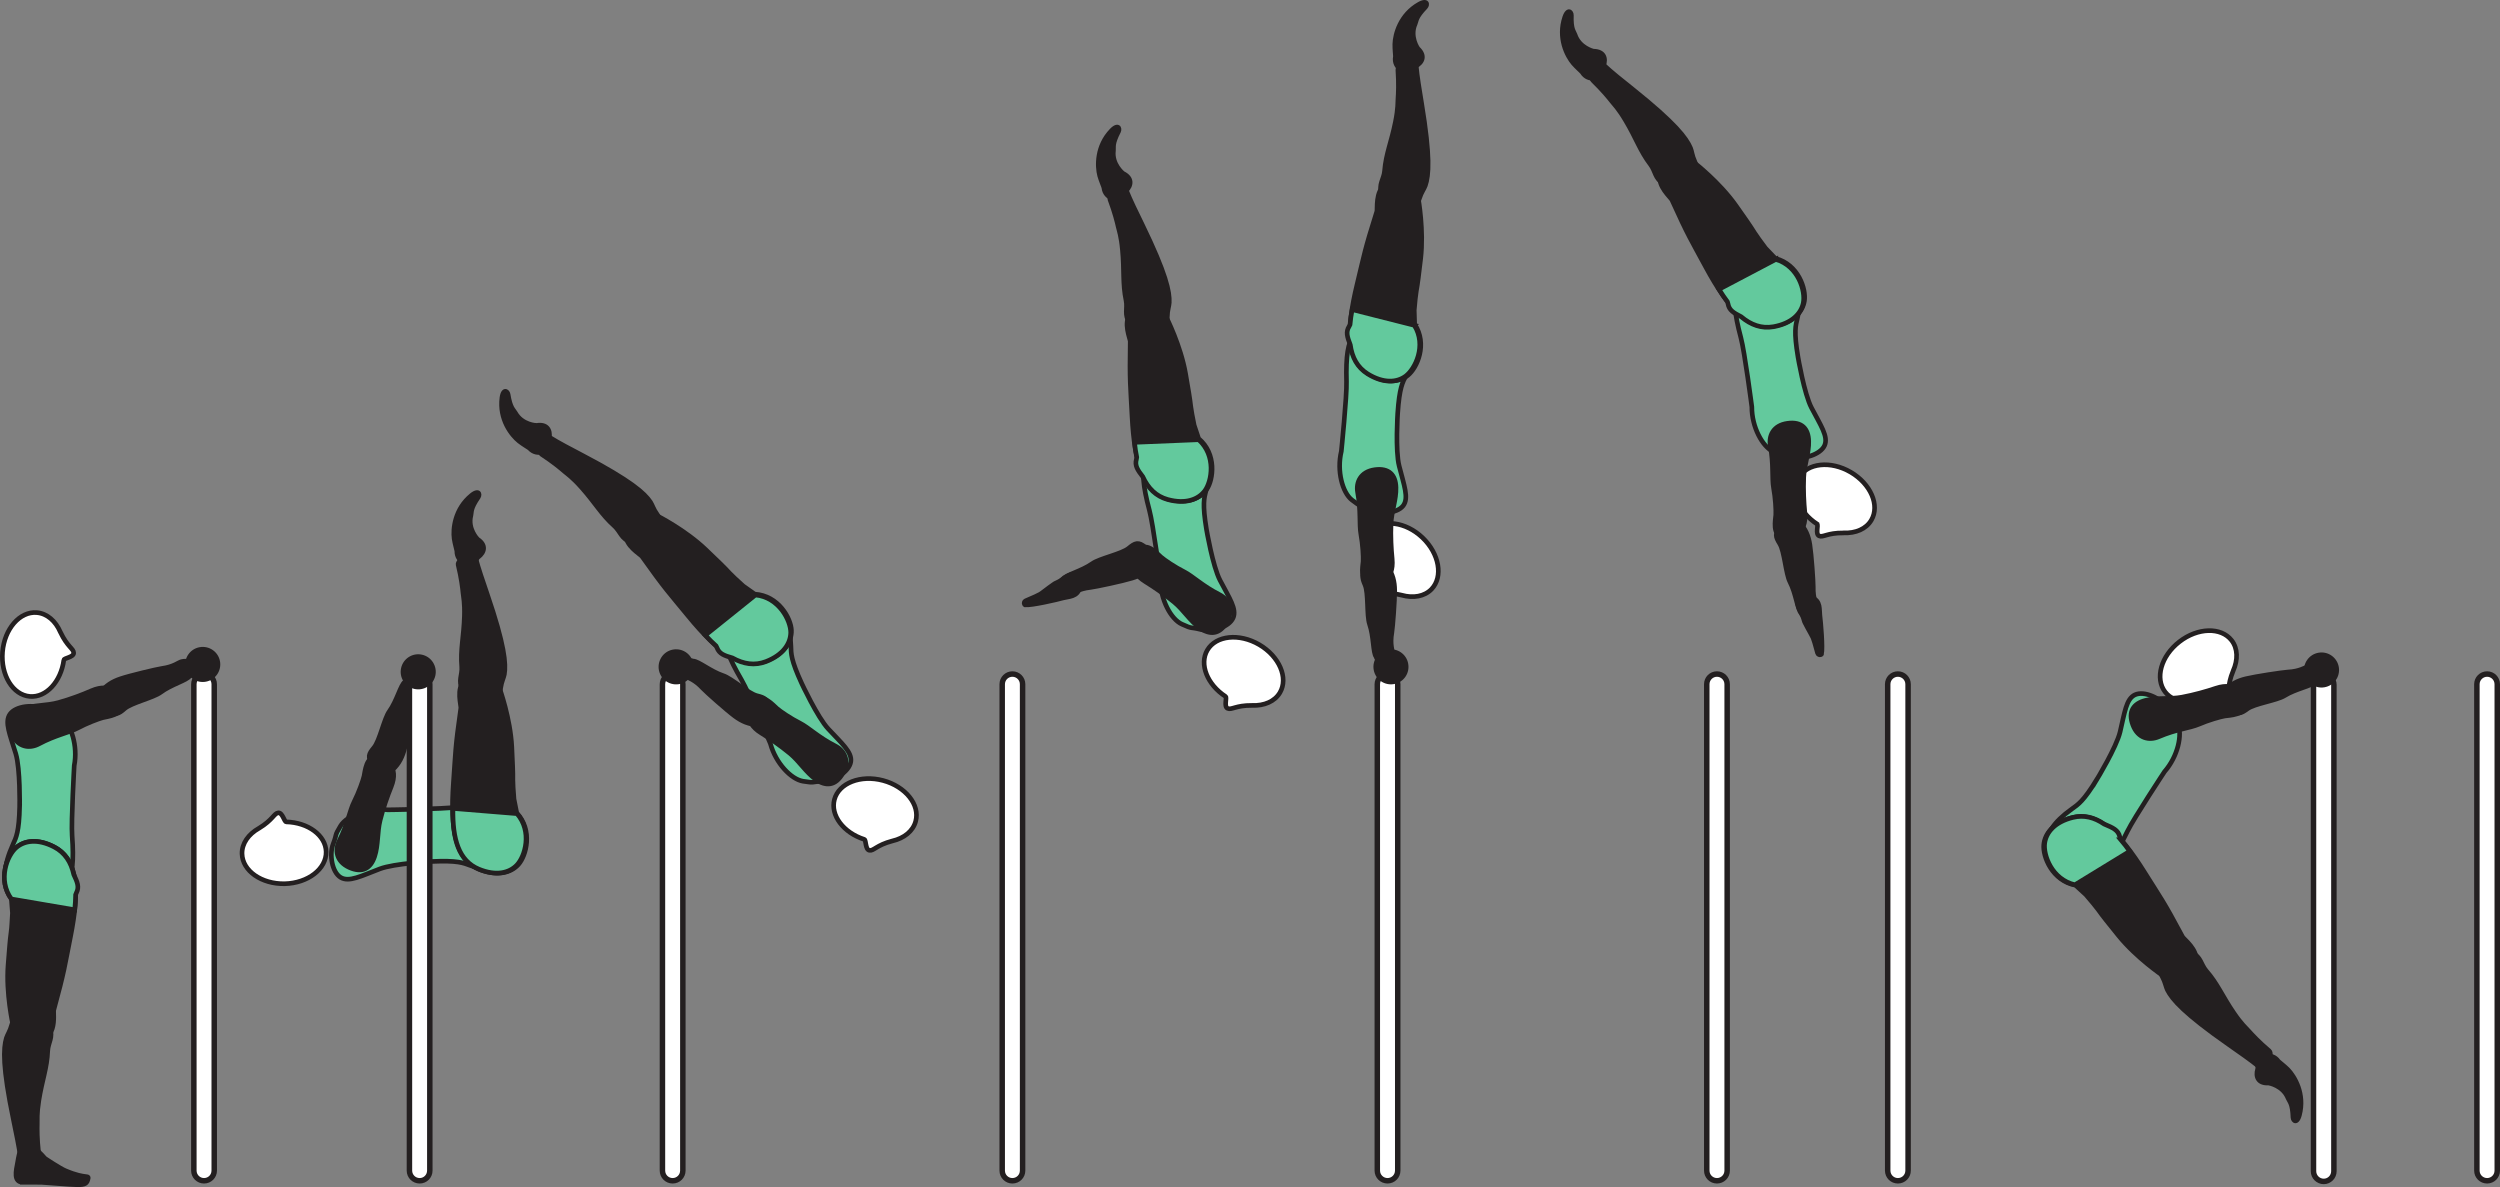 <?xml version="1.0" encoding="UTF-8" standalone="no"?>
<!-- Created with Inkscape (http://www.inkscape.org/) -->

<svg
   version="1.1"
   id="svg1"
   width="303.986"
   height="144.339"
   viewBox="0 0 303.986 144.339"
   sodipodi:docname="cell.svg"
   xmlns:inkscape="http://www.inkscape.org/namespaces/inkscape"
   xmlns:sodipodi="http://sodipodi.sourceforge.net/DTD/sodipodi-0.dtd"
   xmlns="http://www.w3.org/2000/svg"
   xmlns:svg="http://www.w3.org/2000/svg">
  <rect x="0" y="0" width="303.986" height="144.339" fill="#808080" stroke="none"/>
  <sodipodi:namedview
     id="namedview1"
     pagecolor="#ffffff"
     bordercolor="#000000"
     borderopacity="0.25"
     inkscape:showpageshadow="2"
     inkscape:pageopacity="0.0"
     inkscape:pagecheckerboard="0"
     inkscape:deskcolor="#d1d1d1">
    <inkscape:page
       x="0"
       y="0"
       inkscape:label="1"
       id="page1"
       width="303.986"
       height="144.339"
       margin="0"
       bleed="0" />
  </sodipodi:namedview>
  <defs
     id="defs1" />
  <path
     style="fill:#63c99d;fill-opacity:1;fill-rule:nonzero;stroke:none"
     d="m 52.514,104.75 c 3.129,-0.142 3.817,0.166 4.682,0.489 5.416,2.016 6.307,-0.683 5.651,-3.484 -0.761,-3.308 -0.975,-4.511 -7.204,-3.62 -1.739,0.254 -8.504,0.334 -8.504,0.334 -2.433,-0.298 -4.958,0.707 -5.724,1.947 -0.797,1.312 -0.385,0.854 -0.901,2.197 -0.5,1.287 -0.147,3.443 0.911,4.079 1.021,0.61 2.49,-0.177 4.75,-1.037 1.792,-0.681 6.339,-0.905 6.339,-0.905"
     id="path604" />
  <path
     style="fill:none;stroke:#231f20;stroke-width:0.566;stroke-linecap:butt;stroke-linejoin:miter;stroke-miterlimit:4;stroke-dasharray:none;stroke-opacity:1"
     d="m 52.514,104.75 c 3.129,-0.142 3.817,0.166 4.682,0.489 5.416,2.016 6.307,-0.683 5.651,-3.484 -0.761,-3.308 -0.975,-4.511 -7.204,-3.62 -1.739,0.254 -8.504,0.334 -8.504,0.334 -2.433,-0.298 -4.958,0.707 -5.724,1.947 -0.797,1.312 -0.385,0.854 -0.901,2.197 -0.5,1.287 -0.147,3.443 0.911,4.079 1.021,0.61 2.49,-0.177 4.75,-1.037 1.792,-0.681 6.339,-0.905 6.339,-0.905 z"
     id="path605" />
  <path
     style="fill:#ffffff;fill-opacity:1;fill-rule:nonzero;stroke:none"
     d="m 34.806,99.936 c -0.245,-0.014 -0.453,-1.15 -0.969,-1.098 -0.527,0.057 -0.64,0.838 -2.339,1.869 l -0.021,0.01 c -1.266,0.719 -2.078,1.845 -2.047,3.099 0.052,2.079 2.38,3.699 5.199,3.642 2.828,-0.074 5.072,-1.818 5.025,-3.891 -0.047,-1.984 -2.187,-3.563 -4.848,-3.631"
     id="path606" />
  <path
     style="fill:none;stroke:#231f20;stroke-width:0.566;stroke-linecap:butt;stroke-linejoin:miter;stroke-miterlimit:4;stroke-dasharray:none;stroke-opacity:1"
     d="m 34.806,99.936 c -0.245,-0.014 -0.453,-1.15 -0.969,-1.098 -0.527,0.057 -0.64,0.838 -2.339,1.869 l -0.021,0.01 c -1.266,0.719 -2.078,1.845 -2.047,3.099 0.052,2.079 2.38,3.699 5.199,3.642 2.828,-0.074 5.072,-1.818 5.025,-3.891 -0.047,-1.984 -2.187,-3.563 -4.848,-3.631 z"
     id="path607" />
  <path
     style="fill:#231f20;fill-opacity:1;fill-rule:nonzero;stroke:none"
     d="m 58.148,65.483 c 1.126,0.745 0.907,1.72 0.079,2.339 -0.251,0.188 -0.265,0.605 -0.521,0.772 -0.599,0.369 -2.282,-0.074 -2.271,-1.574 0,-0.104 -0.239,-0.89 -0.328,-1.5 -0.167,-1.202 0.068,-3.688 2.161,-5.385 0.995,-0.803 1.287,-0.068 0.986,0.38 -0.964,1.412 -0.772,1.724 -0.882,2.192 -0.405,1.573 0.776,2.776 0.776,2.776"
     id="path608" />
  <path
     style="fill:none;stroke:#231f20;stroke-width:0.333;stroke-linecap:butt;stroke-linejoin:miter;stroke-miterlimit:4;stroke-dasharray:none;stroke-opacity:1"
     d="m 58.148,65.483 c 1.126,0.745 0.907,1.72 0.079,2.339 -0.251,0.188 -0.265,0.605 -0.521,0.772 -0.599,0.369 -2.282,-0.074 -2.271,-1.574 0,-0.104 -0.239,-0.89 -0.328,-1.5 -0.167,-1.202 0.068,-3.688 2.161,-5.385 0.995,-0.803 1.287,-0.068 0.986,0.38 -0.964,1.412 -0.772,1.724 -0.882,2.192 -0.405,1.573 0.776,2.776 0.776,2.776 z"
     id="path609" />
  <path
     style="fill:#231f20;fill-opacity:1;fill-rule:nonzero;stroke:none"
     d="m 58.071,84.692 c 2.265,0.115 2.719,-0.172 2.823,-1.125 0.082,-0.636 0.364,-1.193 0.432,-1.574 0.213,-1.275 0.046,-3.525 -2.088,-9.754 -0.49,-1.407 -1.152,-3.396 -1.36,-4.229 -0.334,-1.312 -2.296,0.12 -2.172,0.645 0.401,1.667 0.537,2.844 0.594,3.464 0.042,0.427 0.219,1.167 0.167,2.833 -0.079,2.527 -0.505,4.027 -0.324,6.136 0.079,0.979 -0.479,1.765 0.095,2.682 0.568,0.933 1.833,0.922 1.833,0.922"
     id="path610" />
  <path
     style="fill:none;stroke:#231f20;stroke-width:0.566;stroke-linecap:butt;stroke-linejoin:miter;stroke-miterlimit:4;stroke-dasharray:none;stroke-opacity:1"
     d="m 58.071,84.692 c 2.265,0.115 2.719,-0.172 2.823,-1.125 0.082,-0.636 0.364,-1.193 0.432,-1.574 0.213,-1.275 0.046,-3.525 -2.088,-9.754 -0.49,-1.407 -1.152,-3.396 -1.36,-4.229 -0.334,-1.312 -2.296,0.12 -2.172,0.645 0.401,1.667 0.537,2.844 0.594,3.464 0.042,0.427 0.219,1.167 0.167,2.833 -0.079,2.527 -0.505,4.027 -0.324,6.136 0.079,0.979 -0.479,1.765 0.095,2.682 0.568,0.933 1.833,0.922 1.833,0.922 z"
     id="path611" />
  <path
     style="fill:#231f20;fill-opacity:1;fill-rule:nonzero;stroke:#231f20;stroke-width:0.566;stroke-linecap:round;stroke-linejoin:round;stroke-miterlimit:4;stroke-dasharray:none;stroke-opacity:1"
     d="m 56.476,82.76 c -1.046,0.957 -0.39,3.01 -0.442,3.348 -0.708,4.964 -0.63,5.333 -0.906,9.142 -0.39,5.52 0.182,9.353 3.323,10.525 2.136,0.787 3.703,0.318 4.583,-0.656 0.974,-1.088 1.772,-4.167 -0.203,-6.276 l -0.333,-1.678 c -0.088,-1.161 -0.135,-1.734 -0.135,-2.306 0.02,-1 -0.043,-2.079 -0.131,-4.032 -0.172,-3.468 -1.474,-7.083 -1.474,-7.083 -0.026,-0.308 -0.162,-0.552 -0.354,-0.745"
     id="path612" />
  <path
     style="fill:#63c99d;fill-opacity:1;fill-rule:nonzero;stroke:none"
     d="m 62.863,98.931 -7.787,-0.635 c -0.073,3.76 0.708,6.38 3.151,7.391 2.099,0.864 3.688,0.463 4.604,-0.48 1.021,-1.047 1.927,-4.094 0.032,-6.276"
     id="path613" />
  <path
     style="fill:none;stroke:#231f20;stroke-width:0.566;stroke-linecap:butt;stroke-linejoin:miter;stroke-miterlimit:4;stroke-dasharray:none;stroke-opacity:1"
     d="m 62.863,98.931 -7.787,-0.635 c -0.073,3.76 0.708,6.38 3.151,7.391 2.099,0.864 3.688,0.463 4.604,-0.48 1.021,-1.047 1.927,-4.094 0.032,-6.276 z"
     id="path614" />
  <path
     style="fill:#231f20;fill-opacity:1;fill-rule:nonzero;stroke:none"
     d="m 49.233,82.916 c -0.522,0.375 -0.959,2.276 -1.891,3.583 -0.636,0.885 -1.172,3.578 -1.869,4.406 -0.636,0.771 -0.855,1.178 -0.106,2.053 0.443,0.521 1.631,1.234 2.038,0.916 0.937,-0.728 1.401,-1.552 1.713,-2.578 0.359,-1.161 1.047,-4.401 1.12,-5.005 0.172,-1.516 0.692,-2.036 0.781,-2.432 0.156,-0.745 -0.094,-0.989 -0.546,-1.199 -0.882,-0.396 -1.24,0.256 -1.24,0.256"
     id="path615" />
  <path
     style="fill:none;stroke:#231f20;stroke-width:0.566;stroke-linecap:butt;stroke-linejoin:miter;stroke-miterlimit:4;stroke-dasharray:none;stroke-opacity:1"
     d="m 49.233,82.916 c -0.522,0.375 -0.959,2.276 -1.891,3.583 -0.636,0.885 -1.172,3.578 -1.869,4.406 -0.636,0.771 -0.855,1.178 -0.106,2.053 0.443,0.521 1.631,1.234 2.038,0.916 0.937,-0.728 1.401,-1.552 1.713,-2.578 0.359,-1.161 1.047,-4.401 1.12,-5.005 0.172,-1.516 0.692,-2.036 0.781,-2.432 0.156,-0.745 -0.094,-0.989 -0.546,-1.199 -0.882,-0.396 -1.24,0.256 -1.24,0.256 z"
     id="path616" />
  <path
     style="fill:#231f20;fill-opacity:1;fill-rule:nonzero;stroke:none"
     d="m 45.79,92.16 c -1.256,-0.333 -1.407,1.699 -1.527,2.224 -0.12,0.532 -0.64,1.995 -1.192,3.085 -0.557,1.098 -0.776,2.696 -1.817,4.775 -0.553,1.094 -0.396,2.506 1.223,3.235 1.6,0.719 2.609,0.088 3.073,-1.333 0.469,-1.423 0.303,-2.954 0.672,-4.418 0.365,-1.468 0.88,-2.926 1.339,-4.057 0.516,-1.282 0.302,-2.104 -0.036,-2.437 -0.844,-0.855 -1.735,-1.074 -1.735,-1.074"
     id="path617" />
  <path
     style="fill:none;stroke:#231f20;stroke-width:0.566;stroke-linecap:butt;stroke-linejoin:miter;stroke-miterlimit:4;stroke-dasharray:none;stroke-opacity:1"
     d="m 45.79,92.16 c -1.256,-0.333 -1.407,1.699 -1.527,2.224 -0.12,0.532 -0.64,1.995 -1.192,3.085 -0.557,1.098 -0.776,2.696 -1.817,4.775 -0.553,1.094 -0.396,2.506 1.223,3.235 1.6,0.719 2.609,0.088 3.073,-1.333 0.469,-1.423 0.303,-2.954 0.672,-4.418 0.365,-1.468 0.88,-2.926 1.339,-4.057 0.516,-1.282 0.302,-2.104 -0.036,-2.437 -0.844,-0.855 -1.735,-1.074 -1.735,-1.074 z"
     id="path618" />
  <path
     style="fill:#231f20;fill-opacity:1;fill-rule:nonzero;stroke:none"
     d="m 124.659,73.546 c 0.729,0.089 3.896,-0.64 4.609,-0.843 0.642,-0.177 1.798,-0.12 2,-1.256 0.084,-0.463 -0.12,-1.187 -0.286,-1.468 -0.13,-0.219 -0.463,-0.235 -0.828,-0.09 -0.624,0.23 -0.708,0.542 -1.88,1.063 0,0 -0.26,0.167 -0.698,0.49 -1.322,0.958 -0.656,0.661 -2.876,1.62 -0.156,0.068 -0.197,0.276 -0.145,0.38 0.084,0.156 0.104,0.104 0.104,0.104"
     id="path619" />
  <path
     style="fill:none;stroke:#231f20;stroke-width:0.566;stroke-linecap:round;stroke-linejoin:round;stroke-miterlimit:4;stroke-dasharray:none;stroke-opacity:1"
     d="m 124.659,73.546 c 0.729,0.089 3.896,-0.64 4.609,-0.843 0.642,-0.177 1.798,-0.12 2,-1.256 0.084,-0.463 -0.12,-1.187 -0.286,-1.468 -0.13,-0.219 -0.463,-0.235 -0.828,-0.09 -0.624,0.23 -0.708,0.542 -1.88,1.063 0,0 -0.26,0.167 -0.698,0.49 -1.322,0.958 -0.656,0.661 -2.876,1.62 -0.156,0.068 -0.197,0.276 -0.145,0.38 0.084,0.156 0.104,0.104 0.104,0.104 z"
     id="path620" />
  <path
     style="fill:#63c99d;fill-opacity:1;fill-rule:nonzero;stroke:none"
     d="m 254.981,94.75 c -1.634,2.666 -2.281,3.062 -3.03,3.598 -4.708,3.35 -2.979,5.599 -0.287,6.631 3.161,1.228 4.276,1.724 7.036,-3.928 0.772,-1.577 4.5,-7.229 4.5,-7.229 1.609,-1.843 2.204,-4.5 1.6,-5.829 -0.636,-1.395 -0.491,-0.795 -1.308,-1.978 -0.787,-1.136 -2.771,-2.052 -3.891,-1.532 -1.077,0.501 -1.249,2.157 -1.812,4.516 -0.442,1.86 -2.808,5.751 -2.808,5.751"
     id="path621" />
  <path
     style="fill:none;stroke:#231f20;stroke-width:0.566;stroke-linecap:butt;stroke-linejoin:miter;stroke-miterlimit:4;stroke-dasharray:none;stroke-opacity:1"
     d="m 254.981,94.75 c -1.634,2.666 -2.281,3.062 -3.03,3.598 -4.708,3.35 -2.979,5.599 -0.287,6.631 3.161,1.228 4.276,1.724 7.036,-3.928 0.772,-1.577 4.5,-7.229 4.5,-7.229 1.609,-1.843 2.204,-4.5 1.6,-5.829 -0.636,-1.395 -0.491,-0.795 -1.308,-1.978 -0.787,-1.136 -2.771,-2.052 -3.891,-1.532 -1.077,0.501 -1.249,2.157 -1.812,4.516 -0.442,1.86 -2.808,5.751 -2.808,5.751 z"
     id="path622" />
  <path
     style="fill:#231f20;fill-opacity:1;fill-rule:nonzero;stroke:none"
     d="m 264.576,116.26 c -1.896,1.239 -2.1,1.739 -1.62,2.567 0.312,0.562 0.411,1.183 0.583,1.532 0.578,1.151 2.048,2.869 7.437,6.634 1.224,0.85 2.944,2.063 3.595,2.615 1.041,0.866 1.786,-1.453 1.374,-1.801 -1.302,-1.109 -2.104,-1.98 -2.526,-2.448 -0.28,-0.319 -0.864,-0.808 -1.802,-2.188 -1.426,-2.088 -1.969,-3.547 -3.364,-5.14 -0.636,-0.751 -0.652,-1.709 -1.657,-2.115 -1.005,-0.412 -2.02,0.344 -2.02,0.344"
     id="path623" />
  <path
     style="fill:none;stroke:#231f20;stroke-width:0.566;stroke-linecap:butt;stroke-linejoin:miter;stroke-miterlimit:4;stroke-dasharray:none;stroke-opacity:1"
     d="m 264.576,116.26 c -1.896,1.239 -2.1,1.739 -1.62,2.567 0.312,0.562 0.411,1.183 0.583,1.532 0.578,1.151 2.048,2.869 7.437,6.634 1.224,0.85 2.944,2.063 3.595,2.615 1.041,0.866 1.786,-1.453 1.374,-1.801 -1.302,-1.109 -2.104,-1.98 -2.526,-2.448 -0.28,-0.319 -0.864,-0.808 -1.802,-2.188 -1.426,-2.088 -1.969,-3.547 -3.364,-5.14 -0.636,-0.751 -0.652,-1.709 -1.657,-2.115 -1.005,-0.412 -2.02,0.344 -2.02,0.344 z"
     id="path624" />
  <path
     style="fill:#231f20;fill-opacity:1;fill-rule:nonzero;stroke:#231f20;stroke-width:0.566;stroke-linecap:round;stroke-linejoin:round;stroke-miterlimit:4;stroke-dasharray:none;stroke-opacity:1"
     d="m 267.003,116.874 c 0.281,-1.391 -1.459,-2.662 -1.615,-2.958 -2.359,-4.428 -2.645,-4.682 -4.672,-7.923 -2.937,-4.681 -5.667,-7.442 -8.891,-6.535 -2.186,0.625 -3.177,1.931 -3.312,3.24 -0.146,1.452 1.026,4.405 3.864,4.942 l 1.262,1.156 c 0.754,0.891 1.134,1.323 1.473,1.787 0.579,0.817 1.255,1.656 2.484,3.172 2.183,2.703 5.365,4.853 5.365,4.853 0.203,0.235 0.458,0.35 0.73,0.391"
     id="path625" />
  <path
     style="fill:#63c99d;fill-opacity:1;fill-rule:nonzero;stroke:none"
     d="m 257.893,102.119 c -0.057,-0.12 -0.104,-0.24 -0.136,-0.355 -0.192,-0.842 -0.817,-1.099 -1.91,-1.566 -1.194,-0.814 -2.438,-1.131 -3.792,-0.803 -2.203,0.541 -3.246,1.808 -3.432,3.109 -0.204,1.448 0.864,4.443 3.677,5.084 l 6.667,-4.078 c -0.36,-0.511 -0.714,-0.964 -1.074,-1.391"
     id="path626" />
  <path
     style="fill:none;stroke:#231f20;stroke-width:0.566;stroke-linecap:butt;stroke-linejoin:miter;stroke-miterlimit:4;stroke-dasharray:none;stroke-opacity:1"
     d="m 257.893,102.119 c -0.057,-0.12 -0.104,-0.24 -0.136,-0.355 -0.192,-0.842 -0.817,-1.099 -1.91,-1.566 -1.194,-0.814 -2.438,-1.131 -3.792,-0.803 -2.203,0.541 -3.246,1.808 -3.432,3.109 -0.204,1.448 0.864,4.443 3.677,5.084 l 6.667,-4.078 c -0.36,-0.511 -0.714,-0.964 -1.074,-1.391 z"
     id="path627" />
  <path
     style="fill:#231f20;fill-opacity:1;fill-rule:nonzero;stroke:none"
     d="m 275.847,131.807 c -1.35,0.067 -1.746,-0.844 -1.443,-1.839 0.083,-0.297 -0.147,-0.646 -0.032,-0.922 0.261,-0.662 1.881,-1.296 2.756,-0.072 0.068,0.082 0.719,0.572 1.156,1.01 0.839,0.875 2.12,3.02 1.427,5.624 -0.328,1.235 -0.995,0.813 -1.015,0.276 -0.057,-1.713 -0.396,-1.848 -0.584,-2.296 -0.599,-1.511 -2.265,-1.781 -2.265,-1.781"
     id="path628" />
  <path
     style="fill:none;stroke:#231f20;stroke-width:0.333;stroke-linecap:butt;stroke-linejoin:miter;stroke-miterlimit:4;stroke-dasharray:none;stroke-opacity:1"
     d="m 275.847,131.807 c -1.35,0.067 -1.746,-0.844 -1.443,-1.839 0.083,-0.297 -0.147,-0.646 -0.032,-0.922 0.261,-0.662 1.881,-1.296 2.756,-0.072 0.068,0.082 0.719,0.572 1.156,1.01 0.839,0.875 2.12,3.02 1.427,5.624 -0.328,1.235 -0.995,0.813 -1.015,0.276 -0.057,-1.713 -0.396,-1.848 -0.584,-2.296 -0.599,-1.511 -2.265,-1.781 -2.265,-1.781 z"
     id="path629" />
  <path
     style="fill:#ffffff;fill-opacity:1;fill-rule:nonzero;stroke:none"
     d="m 269.331,84.176 c 0.208,-0.136 1.046,0.656 1.432,0.307 0.39,-0.354 0.016,-1.061 0.77,-2.895 l 0.006,-0.021 c 0.594,-1.328 0.578,-2.719 -0.192,-3.708 -1.282,-1.636 -4.12,-1.558 -6.344,0.172 -2.24,1.733 -3.006,4.468 -1.73,6.115 1.219,1.566 3.88,1.561 6.058,0.03"
     id="path630" />
  <path
     style="fill:none;stroke:#231f20;stroke-width:0.566;stroke-linecap:butt;stroke-linejoin:miter;stroke-miterlimit:4;stroke-dasharray:none;stroke-opacity:1"
     d="m 269.331,84.176 c 0.208,-0.136 1.046,0.656 1.432,0.307 0.39,-0.354 0.016,-1.061 0.77,-2.895 l 0.006,-0.021 c 0.594,-1.328 0.578,-2.719 -0.192,-3.708 -1.282,-1.636 -4.12,-1.558 -6.344,0.172 -2.24,1.733 -3.006,4.468 -1.73,6.115 1.219,1.566 3.88,1.561 6.058,0.03 z"
     id="path631" />
  <path
     style="fill:#231f20;fill-opacity:1;fill-rule:nonzero;stroke:none"
     d="m 281.472,82.927 c -0.407,0.495 -2.329,0.817 -3.693,1.666 -0.922,0.578 -3.64,0.953 -4.511,1.599 -0.807,0.589 -1.224,0.782 -2.052,-0.021 -0.489,-0.473 -1.131,-1.708 -0.797,-2.088 0.792,-0.891 1.646,-1.302 2.677,-1.552 1.188,-0.287 4.464,-0.776 5.073,-0.814 1.516,-0.077 2.074,-0.567 2.474,-0.629 0.75,-0.109 0.98,0.151 1.162,0.619 0.343,0.896 -0.333,1.22 -0.333,1.22"
     id="path632" />
  <path
     style="fill:none;stroke:#231f20;stroke-width:0.566;stroke-linecap:butt;stroke-linejoin:miter;stroke-miterlimit:4;stroke-dasharray:none;stroke-opacity:1"
     d="m 281.472,82.927 c -0.407,0.495 -2.329,0.817 -3.693,1.666 -0.922,0.578 -3.64,0.953 -4.511,1.599 -0.807,0.589 -1.224,0.782 -2.052,-0.021 -0.489,-0.473 -1.131,-1.708 -0.797,-2.088 0.792,-0.891 1.646,-1.302 2.677,-1.552 1.188,-0.287 4.464,-0.776 5.073,-0.814 1.516,-0.077 2.074,-0.567 2.474,-0.629 0.75,-0.109 0.98,0.151 1.162,0.619 0.343,0.896 -0.333,1.22 -0.333,1.22 z"
     id="path633" />
  <path
     style="fill:#231f20;fill-opacity:1;fill-rule:nonzero;stroke:none"
     d="m 272.841,85.671 c 0.255,1.27 -1.786,1.303 -2.312,1.385 -0.542,0.09 -2.037,0.516 -3.157,1.006 -1.124,0.478 -2.739,0.603 -4.875,1.515 -1.125,0.49 -2.525,0.245 -3.15,-1.417 -0.62,-1.64 0.068,-2.609 1.516,-2.989 1.442,-0.375 2.962,-0.12 4.452,-0.396 1.48,-0.276 2.974,-0.698 4.125,-1.088 1.312,-0.437 2.12,-0.177 2.437,0.187 0.792,0.896 0.964,1.797 0.964,1.797"
     id="path634" />
  <path
     style="fill:none;stroke:#231f20;stroke-width:0.566;stroke-linecap:butt;stroke-linejoin:miter;stroke-miterlimit:4;stroke-dasharray:none;stroke-opacity:1"
     d="m 272.841,85.671 c 0.255,1.27 -1.786,1.303 -2.312,1.385 -0.542,0.09 -2.037,0.516 -3.157,1.006 -1.124,0.478 -2.739,0.603 -4.875,1.515 -1.125,0.49 -2.525,0.245 -3.15,-1.417 -0.62,-1.64 0.068,-2.609 1.516,-2.989 1.442,-0.375 2.962,-0.12 4.452,-0.396 1.48,-0.276 2.974,-0.698 4.125,-1.088 1.312,-0.437 2.12,-0.177 2.437,0.187 0.792,0.896 0.964,1.797 0.964,1.797 z"
     id="path635" />
  <path
     style="fill:#ffffff;fill-opacity:1;fill-rule:nonzero;stroke:none"
     d="m 282.555,82.036 c -0.688,0 -1.246,0.552 -1.246,1.234 V 142.411 c 0,0.686 0.558,1.244 1.246,1.244 0.682,0 1.234,-0.558 1.234,-1.244 V 83.27 c 0,-0.682 -0.552,-1.234 -1.234,-1.234"
     id="path636" />
  <path
     style="fill:none;stroke:#231f20;stroke-width:0.666;stroke-linecap:butt;stroke-linejoin:miter;stroke-miterlimit:4;stroke-dasharray:none;stroke-opacity:1"
     d="m 282.555,82.036 c -0.688,0 -1.246,0.552 -1.246,1.234 V 142.411 c 0,0.686 0.558,1.244 1.246,1.244 0.682,0 1.234,-0.558 1.234,-1.244 V 83.27 c 0,-0.682 -0.552,-1.234 -1.234,-1.234 z"
     id="path637" />
  <path
     style="fill:#ffffff;fill-opacity:1;fill-rule:nonzero;stroke:none"
     d="m 168.716,81.958 c -0.686,0 -1.244,0.557 -1.244,1.24 V 142.338 c 0,0.688 0.558,1.239 1.244,1.239 0.683,0 1.24,-0.551 1.24,-1.239 V 83.198 c 0,-0.683 -0.557,-1.24 -1.24,-1.24"
     id="path639" />
  <path
     style="fill:none;stroke:#231f20;stroke-width:0.666;stroke-linecap:butt;stroke-linejoin:miter;stroke-miterlimit:4;stroke-dasharray:none;stroke-opacity:1"
     d="m 168.716,81.958 c -0.686,0 -1.244,0.557 -1.244,1.24 V 142.338 c 0,0.688 0.558,1.239 1.244,1.239 0.683,0 1.24,-0.551 1.24,-1.239 V 83.198 c 0,-0.683 -0.557,-1.24 -1.24,-1.24 z"
     id="path640" />
  <path
     style="fill:#63c99d;fill-opacity:1;fill-rule:nonzero;stroke:none"
     d="m 169.951,50.26 c 0.208,-3.13 0.599,-3.781 1.016,-4.6 2.62,-5.156 0.036,-6.342 -2.824,-6.009 -3.369,0.38 -4.588,0.452 -4.416,6.744 0.057,1.755 -0.631,8.489 -0.631,8.489 -0.572,2.386 0.136,5.011 1.287,5.907 1.213,0.943 0.803,0.479 2.079,1.151 1.218,0.641 3.401,0.532 4.156,-0.448 0.718,-0.943 0.104,-2.495 -0.49,-4.839 -0.474,-1.853 -0.177,-6.395 -0.177,-6.395"
     id="path642" />
  <path
     style="fill:none;stroke:#231f20;stroke-width:0.566;stroke-linecap:butt;stroke-linejoin:miter;stroke-miterlimit:4;stroke-dasharray:none;stroke-opacity:1"
     d="m 169.951,50.26 c 0.208,-3.13 0.599,-3.781 1.016,-4.6 2.62,-5.156 0.036,-6.342 -2.824,-6.009 -3.369,0.38 -4.588,0.452 -4.416,6.744 0.057,1.755 -0.631,8.489 -0.631,8.489 -0.572,2.386 0.136,5.011 1.287,5.907 1.213,0.943 0.803,0.479 2.079,1.151 1.218,0.641 3.401,0.532 4.156,-0.448 0.718,-0.943 0.104,-2.495 -0.49,-4.839 -0.474,-1.853 -0.177,-6.395 -0.177,-6.395 z"
     id="path643" />
  <path
     style="fill:#ffffff;fill-opacity:1;fill-rule:nonzero;stroke:none"
     d="m 167.534,70.567 c 0.157,0.188 -0.5,1.136 -0.094,1.464 0.412,0.333 1.047,-0.147 2.979,0.333 l 0.021,0.006 c 1.396,0.39 2.771,0.166 3.636,-0.74 1.432,-1.511 0.932,-4.308 -1.104,-6.251 -2.048,-1.952 -4.87,-2.307 -6.297,-0.807 -1.375,1.432 -0.979,4.068 0.859,5.995"
     id="path644" />
  <path
     style="fill:none;stroke:#231f20;stroke-width:0.566;stroke-linecap:butt;stroke-linejoin:miter;stroke-miterlimit:4;stroke-dasharray:none;stroke-opacity:1"
     d="m 167.534,70.567 c 0.157,0.188 -0.5,1.136 -0.094,1.464 0.412,0.333 1.047,-0.147 2.979,0.333 l 0.021,0.006 c 1.396,0.39 2.771,0.166 3.636,-0.74 1.432,-1.511 0.932,-4.308 -1.104,-6.251 -2.048,-1.952 -4.87,-2.307 -6.297,-0.807 -1.375,1.432 -0.979,4.068 0.859,5.995 z"
     id="path645" />
  <path
     style="fill:#231f20;fill-opacity:1;fill-rule:nonzero;stroke:none"
     d="m 167.326,79.859 c -0.391,-0.511 -0.276,-2.459 -0.802,-3.975 -0.354,-1.031 -0.114,-3.76 -0.542,-4.754 -0.391,-0.918 -0.49,-1.37 0.48,-1.995 0.568,-0.375 1.91,-0.724 2.208,-0.308 0.693,0.969 0.906,1.885 0.917,2.959 0.015,1.213 -0.24,4.515 -0.344,5.12 -0.261,1.5 0.093,2.145 0.063,2.552 -0.058,0.76 -0.366,0.921 -0.86,0.994 -0.959,0.131 -1.12,-0.593 -1.12,-0.593"
     id="path646" />
  <path
     style="fill:none;stroke:#231f20;stroke-width:0.566;stroke-linecap:butt;stroke-linejoin:miter;stroke-miterlimit:4;stroke-dasharray:none;stroke-opacity:1"
     d="m 167.326,79.859 c -0.391,-0.511 -0.276,-2.459 -0.802,-3.975 -0.354,-1.031 -0.114,-3.76 -0.542,-4.754 -0.391,-0.918 -0.49,-1.37 0.48,-1.995 0.568,-0.375 1.91,-0.724 2.208,-0.308 0.693,0.969 0.906,1.885 0.917,2.959 0.015,1.213 -0.24,4.515 -0.344,5.12 -0.261,1.5 0.093,2.145 0.063,2.552 -0.058,0.76 -0.366,0.921 -0.86,0.994 -0.959,0.131 -1.12,-0.593 -1.12,-0.593 z"
     id="path647" />
  <path
     style="fill:#231f20;fill-opacity:1;fill-rule:nonzero;stroke:none"
     d="m 166.587,70.827 c -1.297,-0.036 -0.871,-2.026 -0.839,-2.563 0.036,-0.546 -0.048,-2.098 -0.272,-3.301 -0.218,-1.208 0.022,-2.803 -0.394,-5.093 -0.219,-1.204 0.333,-2.511 2.088,-2.756 1.74,-0.235 2.53,0.65 2.573,2.15 0.047,1.496 -0.547,2.918 -0.604,4.428 -0.063,1.511 0.02,3.058 0.14,4.266 0.131,1.374 -0.307,2.109 -0.729,2.333 -1.052,0.573 -1.963,0.536 -1.963,0.536"
     id="path648" />
  <path
     style="fill:none;stroke:#231f20;stroke-width:0.566;stroke-linecap:butt;stroke-linejoin:miter;stroke-miterlimit:4;stroke-dasharray:none;stroke-opacity:1"
     d="m 166.587,70.827 c -1.297,-0.036 -0.871,-2.026 -0.839,-2.563 0.036,-0.546 -0.048,-2.098 -0.272,-3.301 -0.218,-1.208 0.022,-2.803 -0.394,-5.093 -0.219,-1.204 0.333,-2.511 2.088,-2.756 1.74,-0.235 2.53,0.65 2.573,2.15 0.047,1.496 -0.547,2.918 -0.604,4.428 -0.063,1.511 0.02,3.058 0.14,4.266 0.131,1.374 -0.307,2.109 -0.729,2.333 -1.052,0.573 -1.963,0.536 -1.963,0.536 z"
     id="path649" />
  <path
     style="fill:#231f20;fill-opacity:1;fill-rule:nonzero;stroke:none"
     d="m 169.659,24.682 c 2.208,0.489 2.704,0.281 2.969,-0.642 0.182,-0.613 0.558,-1.113 0.682,-1.478 0.428,-1.23 0.625,-3.474 -0.447,-9.968 -0.251,-1.47 -0.573,-3.538 -0.641,-4.396 -0.115,-1.35 -2.287,-0.256 -2.246,0.276 0.115,1.708 0.054,2.896 0.011,3.514 -0.031,0.428 0.021,1.188 -0.307,2.824 -0.494,2.474 -1.161,3.891 -1.328,6 -0.084,0.979 -0.765,1.662 -0.349,2.656 0.401,1.015 1.656,1.214 1.656,1.214"
     id="path650" />
  <path
     style="fill:none;stroke:#231f20;stroke-width:0.566;stroke-linecap:butt;stroke-linejoin:miter;stroke-miterlimit:4;stroke-dasharray:none;stroke-opacity:1"
     d="m 169.659,24.682 c 2.208,0.489 2.704,0.281 2.969,-0.642 0.182,-0.613 0.558,-1.113 0.682,-1.478 0.428,-1.23 0.625,-3.474 -0.447,-9.968 -0.251,-1.47 -0.573,-3.538 -0.641,-4.396 -0.115,-1.35 -2.287,-0.256 -2.246,0.276 0.115,1.708 0.054,2.896 0.011,3.514 -0.031,0.428 0.021,1.188 -0.307,2.824 -0.494,2.474 -1.161,3.891 -1.328,6 -0.084,0.979 -0.765,1.662 -0.349,2.656 0.401,1.015 1.656,1.214 1.656,1.214 z"
     id="path651" />
  <path
     style="fill:#231f20;fill-opacity:1;fill-rule:nonzero;stroke:#231f20;stroke-width:0.566;stroke-linecap:round;stroke-linejoin:round;stroke-miterlimit:4;stroke-dasharray:none;stroke-opacity:1"
     d="m 168.404,22.515 c -1.193,0.771 -0.885,2.901 -0.994,3.224 -1.511,4.781 -1.5,5.161 -2.402,8.869 -1.297,5.38 -1.365,9.262 1.542,10.928 1.974,1.135 3.598,0.927 4.63,0.11 1.14,-0.912 2.432,-3.814 0.834,-6.219 l -0.052,-1.709 c 0.104,-1.162 0.156,-1.734 0.249,-2.302 0.183,-0.985 0.303,-2.052 0.537,-3.994 0.4,-3.454 -0.286,-7.23 -0.286,-7.23 0.025,-0.308 -0.068,-0.573 -0.224,-0.792"
     id="path652" />
  <path
     style="fill:#63c99d;fill-opacity:1;fill-rule:nonzero;stroke:none"
     d="m 171.982,39.556 -7.572,-1.916 c -0.126,0.646 -0.199,1.25 -0.256,1.834 -0.031,0.072 -0.068,0.145 -0.104,0.208 -0.432,0.682 -0.235,1.276 0.136,2.245 0.218,1.541 0.858,2.744 2.109,3.531 1.927,1.193 3.563,1.062 4.62,0.281 1.171,-0.869 2.577,-3.719 1.067,-6.183"
     id="path653" />
  <path
     style="fill:none;stroke:#231f20;stroke-width:0.566;stroke-linecap:butt;stroke-linejoin:miter;stroke-miterlimit:4;stroke-dasharray:none;stroke-opacity:1"
     d="m 171.982,39.556 -7.572,-1.916 c -0.126,0.646 -0.199,1.25 -0.256,1.834 -0.031,0.072 -0.068,0.145 -0.104,0.208 -0.432,0.682 -0.235,1.276 0.136,2.245 0.218,1.541 0.858,2.744 2.109,3.531 1.927,1.193 3.563,1.062 4.62,0.281 1.171,-0.869 2.577,-3.719 1.067,-6.183 z"
     id="path654" />
  <path
     style="fill:#231f20;fill-opacity:1;fill-rule:nonzero;stroke:none"
     d="m 172.487,5.822 c 0.985,0.928 0.609,1.849 -0.307,2.324 -0.276,0.14 -0.36,0.552 -0.641,0.666 -0.645,0.276 -2.239,-0.438 -1.984,-1.917 0.021,-0.104 -0.083,-0.916 -0.068,-1.541 0.032,-1.214 0.672,-3.626 3.016,-4.948 1.115,-0.631 1.281,0.14 0.912,0.536 -1.183,1.234 -1.048,1.573 -1.235,2.016 -0.656,1.484 0.307,2.864 0.307,2.864"
     id="path655" />
  <path
     style="fill:none;stroke:#231f20;stroke-width:0.333;stroke-linecap:butt;stroke-linejoin:miter;stroke-miterlimit:4;stroke-dasharray:none;stroke-opacity:1"
     d="m 172.487,5.822 c 0.985,0.928 0.609,1.849 -0.307,2.324 -0.276,0.14 -0.36,0.552 -0.641,0.666 -0.645,0.276 -2.239,-0.438 -1.984,-1.917 0.021,-0.104 -0.083,-0.916 -0.068,-1.541 0.032,-1.214 0.672,-3.626 3.016,-4.948 1.115,-0.631 1.281,0.14 0.912,0.536 -1.183,1.234 -1.048,1.573 -1.235,2.016 -0.656,1.484 0.307,2.864 0.307,2.864 z"
     id="path656" />
  <path
     style="fill:#231f20;fill-opacity:1;fill-rule:nonzero;stroke:none"
     d="m 171.227,80.692 c 0.219,1.156 -0.541,2.271 -1.703,2.484 -1.157,0.219 -2.27,-0.547 -2.485,-1.702 -0.219,-1.156 0.548,-2.271 1.704,-2.49 1.161,-0.214 2.276,0.552 2.484,1.708"
     id="path657" />
  <path
     style="fill:#ffffff;fill-opacity:1;fill-rule:nonzero;stroke:none"
     d="m 81.79,81.958 c -0.688,0 -1.24,0.557 -1.24,1.24 V 142.338 c 0,0.688 0.552,1.239 1.24,1.239 0.686,0 1.24,-0.551 1.24,-1.239 V 83.198 c 0,-0.683 -0.554,-1.24 -1.24,-1.24"
     id="path658" />
  <path
     style="fill:none;stroke:#231f20;stroke-width:0.666;stroke-linecap:butt;stroke-linejoin:miter;stroke-miterlimit:4;stroke-dasharray:none;stroke-opacity:1"
     d="m 81.79,81.958 c -0.688,0 -1.24,0.557 -1.24,1.24 V 142.338 c 0,0.688 0.552,1.239 1.24,1.239 0.686,0 1.24,-0.551 1.24,-1.239 V 83.198 c 0,-0.683 -0.554,-1.24 -1.24,-1.24 z"
     id="path659" />
  <path
     style="fill:#ffffff;fill-opacity:1;fill-rule:nonzero;stroke:none"
     d="m 24.81,81.958 c -0.681,0 -1.239,0.557 -1.239,1.24 V 142.338 c 0,0.688 0.558,1.239 1.239,1.239 0.688,0 1.24,-0.551 1.24,-1.239 V 83.198 c 0,-0.683 -0.552,-1.24 -1.24,-1.24"
     id="path661" />
  <path
     style="fill:none;stroke:#231f20;stroke-width:0.666;stroke-linecap:butt;stroke-linejoin:miter;stroke-miterlimit:4;stroke-dasharray:none;stroke-opacity:1"
     d="m 24.81,81.958 c -0.681,0 -1.239,0.557 -1.239,1.24 V 142.338 c 0,0.688 0.558,1.239 1.239,1.239 0.688,0 1.24,-0.551 1.24,-1.239 V 83.198 c 0,-0.683 -0.552,-1.24 -1.24,-1.24 z"
     id="path662" />
  <path
     style="fill:#ffffff;fill-opacity:1;fill-rule:nonzero;stroke:none"
     d="m 51.03,81.958 c -0.688,0 -1.245,0.557 -1.245,1.24 V 142.338 c 0,0.688 0.557,1.239 1.245,1.239 0.681,0 1.233,-0.551 1.233,-1.239 V 83.198 c 0,-0.683 -0.552,-1.24 -1.233,-1.24"
     id="path664" />
  <path
     style="fill:none;stroke:#231f20;stroke-width:0.666;stroke-linecap:butt;stroke-linejoin:miter;stroke-miterlimit:4;stroke-dasharray:none;stroke-opacity:1"
     d="m 51.03,81.958 c -0.688,0 -1.245,0.557 -1.245,1.24 V 142.338 c 0,0.688 0.557,1.239 1.245,1.239 0.681,0 1.233,-0.551 1.233,-1.239 V 83.198 c 0,-0.683 -0.552,-1.24 -1.233,-1.24 z"
     id="path665" />
  <path
     style="fill:#63c99d;fill-opacity:1;fill-rule:nonzero;stroke:none"
     d="m 97.476,83.083 c -1.312,-2.844 -1.28,-3.6 -1.306,-4.521 -0.178,-5.776 -3.011,-5.583 -5.364,-3.922 -2.772,1.954 -3.803,2.599 -0.636,8.036 0.89,1.516 3.51,7.755 3.51,7.755 0.64,2.365 2.52,4.329 3.963,4.562 1.516,0.251 0.933,0.043 2.371,0.017 1.38,-0.022 3.244,-1.162 3.437,-2.386 0.183,-1.172 -1.104,-2.235 -2.751,-4.01 -1.301,-1.402 -3.224,-5.531 -3.224,-5.531"
     id="path667" />
  <path
     style="fill:none;stroke:#231f20;stroke-width:0.566;stroke-linecap:butt;stroke-linejoin:miter;stroke-miterlimit:4;stroke-dasharray:none;stroke-opacity:1"
     d="m 97.476,83.083 c -1.312,-2.844 -1.28,-3.6 -1.306,-4.521 -0.178,-5.776 -3.011,-5.583 -5.364,-3.922 -2.772,1.954 -3.803,2.599 -0.636,8.036 0.89,1.516 3.51,7.755 3.51,7.755 0.64,2.365 2.52,4.329 3.963,4.562 1.516,0.251 0.933,0.043 2.371,0.017 1.38,-0.022 3.244,-1.162 3.437,-2.386 0.183,-1.172 -1.104,-2.235 -2.751,-4.01 -1.301,-1.402 -3.224,-5.531 -3.224,-5.531 z"
     id="path668" />
  <path
     style="fill:#ffffff;fill-opacity:1;fill-rule:nonzero;stroke:none"
     d="m 105.096,102.067 c 0.23,0.088 0.104,1.235 0.62,1.328 0.516,0.093 0.844,-0.625 2.771,-1.135 l 0.021,-0.005 c 1.416,-0.328 2.511,-1.183 2.834,-2.396 0.541,-2.006 -1.24,-4.224 -3.964,-4.954 -2.735,-0.729 -5.375,0.307 -5.916,2.307 -0.516,1.923 1.098,4.043 3.634,4.855"
     id="path669" />
  <path
     style="fill:none;stroke:#231f20;stroke-width:0.566;stroke-linecap:butt;stroke-linejoin:miter;stroke-miterlimit:4;stroke-dasharray:none;stroke-opacity:1"
     d="m 105.096,102.067 c 0.23,0.088 0.104,1.235 0.62,1.328 0.516,0.093 0.844,-0.625 2.771,-1.135 l 0.021,-0.005 c 1.416,-0.328 2.511,-1.183 2.834,-2.396 0.541,-2.006 -1.24,-4.224 -3.964,-4.954 -2.735,-0.729 -5.375,0.307 -5.916,2.307 -0.516,1.923 1.098,4.043 3.634,4.855 z"
     id="path670" />
  <path
     style="fill:#231f20;fill-opacity:1;fill-rule:nonzero;stroke:none"
     d="m 84.279,80.384 c 0.641,0 2.125,1.267 3.651,1.771 1.032,0.338 3.062,2.183 4.114,2.443 0.964,0.24 1.386,0.438 1.298,1.589 -0.042,0.677 -0.584,1.959 -1.094,1.942 -1.188,-0.031 -2.048,-0.422 -2.906,-1.057 -0.979,-0.724 -3.454,-2.926 -3.87,-3.369 -1.037,-1.12 -1.766,-1.229 -2.068,-1.5 -0.573,-0.505 -0.516,-0.85 -0.27,-1.287 0.473,-0.839 1.145,-0.532 1.145,-0.532"
     id="path671" />
  <path
     style="fill:none;stroke:#231f20;stroke-width:0.566;stroke-linecap:butt;stroke-linejoin:miter;stroke-miterlimit:4;stroke-dasharray:none;stroke-opacity:1"
     d="m 84.279,80.384 c 0.641,0 2.125,1.267 3.651,1.771 1.032,0.338 3.062,2.183 4.114,2.443 0.964,0.24 1.386,0.438 1.298,1.589 -0.042,0.677 -0.584,1.959 -1.094,1.942 -1.188,-0.031 -2.048,-0.422 -2.906,-1.057 -0.979,-0.724 -3.454,-2.926 -3.87,-3.369 -1.037,-1.12 -1.766,-1.229 -2.068,-1.5 -0.573,-0.505 -0.516,-0.85 -0.27,-1.287 0.473,-0.839 1.145,-0.532 1.145,-0.532 z"
     id="path672" />
  <path
     style="fill:#231f20;fill-opacity:1;fill-rule:nonzero;stroke:none"
     d="m 91.92,85.264 c 0.812,-1.014 2.135,0.532 2.547,0.882 0.411,0.358 1.697,1.233 2.791,1.781 1.094,0.556 2.218,1.713 4.292,2.771 1.093,0.552 1.802,1.781 0.932,3.328 -0.87,1.53 -2.052,1.62 -3.271,0.749 -1.219,-0.87 -1.995,-2.203 -3.156,-3.162 -1.167,-0.962 -2.443,-1.838 -3.479,-2.473 -1.177,-0.724 -1.494,-1.516 -1.417,-1.99 0.177,-1.182 0.761,-1.886 0.761,-1.886"
     id="path673" />
  <path
     style="fill:none;stroke:#231f20;stroke-width:0.566;stroke-linecap:butt;stroke-linejoin:miter;stroke-miterlimit:4;stroke-dasharray:none;stroke-opacity:1"
     d="m 91.92,85.264 c 0.812,-1.014 2.135,0.532 2.547,0.882 0.411,0.358 1.697,1.233 2.791,1.781 1.094,0.556 2.218,1.713 4.292,2.771 1.093,0.552 1.802,1.781 0.932,3.328 -0.87,1.53 -2.052,1.62 -3.271,0.749 -1.219,-0.87 -1.995,-2.203 -3.156,-3.162 -1.167,-0.962 -2.443,-1.838 -3.479,-2.473 -1.177,-0.724 -1.494,-1.516 -1.417,-1.99 0.177,-1.182 0.761,-1.886 0.761,-1.886 z"
     id="path674" />
  <path
     style="fill:#231f20;fill-opacity:1;fill-rule:nonzero;stroke:none"
     d="m 78.582,65.239 c 1.724,-1.469 1.853,-1.989 1.281,-2.756 -0.387,-0.515 -0.557,-1.113 -0.777,-1.437 -0.719,-1.078 -2.39,-2.588 -8.223,-5.646 -1.324,-0.682 -3.172,-1.672 -3.896,-2.136 -1.141,-0.724 -1.579,1.667 -1.131,1.959 1.432,0.937 2.339,1.699 2.812,2.109 0.324,0.276 0.959,0.694 2.068,1.943 1.678,1.885 2.407,3.265 3.984,4.677 0.735,0.656 0.871,1.61 1.918,1.88 1.046,0.287 1.964,-0.593 1.964,-0.593"
     id="path675" />
  <path
     style="fill:none;stroke:#231f20;stroke-width:0.566;stroke-linecap:butt;stroke-linejoin:miter;stroke-miterlimit:4;stroke-dasharray:none;stroke-opacity:1"
     d="m 78.582,65.239 c 1.724,-1.469 1.853,-1.989 1.281,-2.756 -0.387,-0.515 -0.557,-1.113 -0.777,-1.437 -0.719,-1.078 -2.39,-2.588 -8.223,-5.646 -1.324,-0.682 -3.172,-1.672 -3.896,-2.136 -1.141,-0.724 -1.579,1.667 -1.131,1.959 1.432,0.937 2.339,1.699 2.812,2.109 0.324,0.276 0.959,0.694 2.068,1.943 1.678,1.885 2.407,3.265 3.984,4.677 0.735,0.656 0.871,1.61 1.918,1.88 1.046,0.287 1.964,-0.593 1.964,-0.593 z"
     id="path676" />
  <path
     style="fill:#231f20;fill-opacity:1;fill-rule:nonzero;stroke:#231f20;stroke-width:0.566;stroke-linecap:round;stroke-linejoin:round;stroke-miterlimit:4;stroke-dasharray:none;stroke-opacity:1"
     d="m 76.096,64.936 c -0.104,1.418 1.782,2.454 1.975,2.735 2.905,4.089 3.219,4.308 5.635,7.26 3.51,4.276 6.568,6.667 9.652,5.355 2.088,-0.897 2.905,-2.312 2.874,-3.631 -0.041,-1.457 -1.578,-4.239 -4.464,-4.411 l -1.396,-0.989 c -0.864,-0.787 -1.286,-1.167 -1.681,-1.584 -0.677,-0.74 -1.459,-1.479 -2.871,-2.833 -2.51,-2.407 -5.942,-4.131 -5.942,-4.131 -0.23,-0.203 -0.495,-0.291 -0.766,-0.296"
     id="path677" />
  <path
     style="fill:#63c99d;fill-opacity:1;fill-rule:nonzero;stroke:none"
     d="m 91.858,72.343 -6.095,4.896 c 0.437,0.484 0.876,0.907 1.308,1.301 0.041,0.074 0.077,0.142 0.104,0.21 0.287,0.76 0.88,0.962 1.875,1.249 1.365,0.756 2.708,0.969 4.089,0.443 2.115,-0.818 2.989,-2.208 3.009,-3.52 0.011,-1.459 -1.416,-4.298 -4.29,-4.579"
     id="path678" />
  <path
     style="fill:none;stroke:#231f20;stroke-width:0.566;stroke-linecap:butt;stroke-linejoin:miter;stroke-miterlimit:4;stroke-dasharray:none;stroke-opacity:1"
     d="m 91.858,72.343 -6.095,4.896 c 0.437,0.484 0.876,0.907 1.308,1.301 0.041,0.074 0.077,0.142 0.104,0.21 0.287,0.76 0.88,0.962 1.875,1.249 1.365,0.756 2.708,0.969 4.089,0.443 2.115,-0.818 2.989,-2.208 3.009,-3.52 0.011,-1.459 -1.416,-4.298 -4.29,-4.579 z"
     id="path679" />
  <path
     style="fill:#231f20;fill-opacity:1;fill-rule:nonzero;stroke:none"
     d="m 65.232,51.619 c 1.334,-0.229 1.844,0.625 1.672,1.645 -0.052,0.303 0.224,0.62 0.146,0.912 -0.172,0.688 -1.698,1.527 -2.73,0.427 -0.066,-0.077 -0.781,-0.479 -1.27,-0.869 -0.948,-0.755 -2.484,-2.719 -2.13,-5.391 0.166,-1.265 0.886,-0.937 0.974,-0.407 0.276,1.694 0.63,1.787 0.869,2.21 0.787,1.416 2.469,1.473 2.469,1.473"
     id="path680" />
  <path
     style="fill:none;stroke:#231f20;stroke-width:0.333;stroke-linecap:butt;stroke-linejoin:miter;stroke-miterlimit:4;stroke-dasharray:none;stroke-opacity:1"
     d="m 65.232,51.619 c 1.334,-0.229 1.844,0.625 1.672,1.645 -0.052,0.303 0.224,0.62 0.146,0.912 -0.172,0.688 -1.698,1.527 -2.73,0.427 -0.066,-0.077 -0.781,-0.479 -1.27,-0.869 -0.948,-0.755 -2.484,-2.719 -2.13,-5.391 0.166,-1.265 0.886,-0.937 0.974,-0.407 0.276,1.694 0.63,1.787 0.869,2.21 0.787,1.416 2.469,1.473 2.469,1.473 z"
     id="path681" />
  <path
     style="fill:#231f20;fill-opacity:1;fill-rule:nonzero;stroke:none"
     d="m 81.254,82.988 c -1.054,-0.525 -1.475,-1.806 -0.944,-2.864 0.526,-1.052 1.808,-1.473 2.86,-0.948 1.052,0.531 1.478,1.812 0.948,2.864 -0.531,1.053 -1.812,1.48 -2.864,0.948"
     id="path682" />
  <path
     style="fill:#ffffff;fill-opacity:1;fill-rule:nonzero;stroke:none"
     d="m 123.102,81.958 c -0.687,0 -1.239,0.557 -1.239,1.24 V 142.338 c 0,0.688 0.552,1.239 1.239,1.239 0.688,0 1.24,-0.551 1.24,-1.239 V 83.198 c 0,-0.683 -0.552,-1.24 -1.24,-1.24"
     id="path683" />
  <path
     style="fill:none;stroke:#231f20;stroke-width:0.666;stroke-linecap:butt;stroke-linejoin:miter;stroke-miterlimit:4;stroke-dasharray:none;stroke-opacity:1"
     d="m 123.102,81.958 c -0.687,0 -1.239,0.557 -1.239,1.24 V 142.338 c 0,0.688 0.552,1.239 1.239,1.239 0.688,0 1.24,-0.551 1.24,-1.239 V 83.198 c 0,-0.683 -0.552,-1.24 -1.24,-1.24 z"
     id="path684" />
  <path
     style="fill:#63c99d;fill-opacity:1;fill-rule:nonzero;stroke:none"
     d="m 146.7,64.37 c -0.509,-3.095 -0.285,-3.814 -0.061,-4.71 1.359,-5.614 -1.423,-6.181 -4.136,-5.197 -3.188,1.145 -4.355,1.5 -2.745,7.577 0.458,1.694 1.338,8.407 1.338,8.407 -0.01,2.453 1.282,4.844 2.61,5.448 1.401,0.645 0.89,0.292 2.286,0.645 1.339,0.344 3.438,-0.259 3.943,-1.394 0.489,-1.079 -0.468,-2.443 -1.588,-4.59 -0.885,-1.697 -1.647,-6.186 -1.647,-6.186"
     id="path686" />
  <path
     style="fill:none;stroke:#231f20;stroke-width:0.566;stroke-linecap:butt;stroke-linejoin:miter;stroke-miterlimit:4;stroke-dasharray:none;stroke-opacity:1"
     d="m 146.7,64.37 c -0.509,-3.095 -0.285,-3.814 -0.061,-4.71 1.359,-5.614 -1.423,-6.181 -4.136,-5.197 -3.188,1.145 -4.355,1.5 -2.745,7.577 0.458,1.694 1.338,8.407 1.338,8.407 -0.01,2.453 1.282,4.844 2.61,5.448 1.401,0.645 0.89,0.292 2.286,0.645 1.339,0.344 3.438,-0.259 3.943,-1.394 0.489,-1.079 -0.468,-2.443 -1.588,-4.59 -0.885,-1.697 -1.647,-6.186 -1.647,-6.186 z"
     id="path687" />
  <path
     style="fill:#ffffff;fill-opacity:1;fill-rule:nonzero;stroke:none"
     d="m 149.024,84.692 c 0.192,0.146 -0.229,1.219 0.244,1.443 0.475,0.229 0.986,-0.38 2.975,-0.36 h 0.02 c 1.448,0.057 2.735,-0.474 3.371,-1.558 1.052,-1.795 -0.079,-4.401 -2.511,-5.828 -2.443,-1.426 -5.271,-1.125 -6.317,0.662 -1.006,1.713 -0.016,4.188 2.218,5.641"
     id="path688" />
  <path
     style="fill:none;stroke:#231f20;stroke-width:0.566;stroke-linecap:butt;stroke-linejoin:miter;stroke-miterlimit:4;stroke-dasharray:none;stroke-opacity:1"
     d="m 149.024,84.692 c 0.192,0.146 -0.229,1.219 0.244,1.443 0.475,0.229 0.986,-0.38 2.975,-0.36 h 0.02 c 1.448,0.057 2.735,-0.474 3.371,-1.558 1.052,-1.795 -0.079,-4.401 -2.511,-5.828 -2.443,-1.426 -5.271,-1.125 -6.317,0.662 -1.006,1.713 -0.016,4.188 2.218,5.641 z"
     id="path689" />
  <path
     style="fill:#231f20;fill-opacity:1;fill-rule:nonzero;stroke:none"
     d="m 129.232,70.411 c 0.38,-0.516 2.282,-0.959 3.594,-1.885 0.885,-0.631 3.578,-1.167 4.412,-1.86 0.765,-0.63 1.172,-0.854 2.046,-0.099 0.522,0.437 1.23,1.631 0.912,2.031 -0.729,0.942 -1.557,1.401 -2.578,1.709 -1.162,0.358 -4.402,1.041 -5.011,1.115 -1.516,0.172 -2.036,0.692 -2.432,0.776 -0.745,0.155 -0.989,-0.09 -1.199,-0.547 -0.389,-0.881 0.256,-1.24 0.256,-1.24"
     id="path690" />
  <path
     style="fill:none;stroke:#231f20;stroke-width:0.566;stroke-linecap:butt;stroke-linejoin:miter;stroke-miterlimit:4;stroke-dasharray:none;stroke-opacity:1"
     d="m 129.232,70.411 c 0.38,-0.516 2.282,-0.959 3.594,-1.885 0.885,-0.631 3.578,-1.167 4.412,-1.86 0.765,-0.63 1.172,-0.854 2.046,-0.099 0.522,0.437 1.23,1.631 0.912,2.031 -0.729,0.942 -1.557,1.401 -2.578,1.709 -1.162,0.358 -4.402,1.041 -5.011,1.115 -1.516,0.172 -2.036,0.692 -2.432,0.776 -0.745,0.155 -0.989,-0.09 -1.199,-0.547 -0.389,-0.881 0.256,-1.24 0.256,-1.24 z"
     id="path691" />
  <path
     style="fill:#231f20;fill-opacity:1;fill-rule:nonzero;stroke:none"
     d="m 138.628,66.859 c 0.812,-1.016 2.14,0.536 2.547,0.88 0.416,0.359 1.697,1.235 2.792,1.781 1.093,0.557 2.219,1.714 4.291,2.771 1.094,0.552 1.802,1.786 0.933,3.328 -0.865,1.531 -2.052,1.62 -3.271,0.751 -1.22,-0.866 -1.99,-2.205 -3.157,-3.163 -1.167,-0.963 -2.443,-1.833 -3.479,-2.473 -1.177,-0.724 -1.494,-1.516 -1.412,-1.99 0.172,-1.182 0.756,-1.885 0.756,-1.885"
     id="path692" />
  <path
     style="fill:none;stroke:#231f20;stroke-width:0.566;stroke-linecap:butt;stroke-linejoin:miter;stroke-miterlimit:4;stroke-dasharray:none;stroke-opacity:1"
     d="m 138.628,66.859 c 0.812,-1.016 2.14,0.536 2.547,0.88 0.416,0.359 1.697,1.235 2.792,1.781 1.093,0.557 2.219,1.714 4.291,2.771 1.094,0.552 1.802,1.786 0.933,3.328 -0.865,1.531 -2.052,1.62 -3.271,0.751 -1.22,-0.866 -1.99,-2.205 -3.157,-3.163 -1.167,-0.963 -2.443,-1.833 -3.479,-2.473 -1.177,-0.724 -1.494,-1.516 -1.412,-1.99 0.172,-1.182 0.756,-1.885 0.756,-1.885 z"
     id="path693" />
  <path
     style="fill:#231f20;fill-opacity:1;fill-rule:nonzero;stroke:none"
     d="m 139.279,39.864 c 2.255,-0.157 2.672,-0.5 2.667,-1.458 0,-0.642 0.213,-1.23 0.229,-1.615 0.063,-1.297 -0.385,-3.505 -3.265,-9.427 -0.662,-1.333 -1.568,-3.229 -1.876,-4.026 -0.49,-1.26 -2.26,0.401 -2.072,0.906 0.598,1.604 0.88,2.755 1.014,3.359 0.095,0.423 0.36,1.131 0.506,2.797 0.24,2.511 0.005,4.052 0.438,6.131 0.203,0.963 -0.256,1.807 0.427,2.645 0.677,0.855 1.932,0.688 1.932,0.688"
     id="path694" />
  <path
     style="fill:none;stroke:#231f20;stroke-width:0.566;stroke-linecap:butt;stroke-linejoin:miter;stroke-miterlimit:4;stroke-dasharray:none;stroke-opacity:1"
     d="m 139.279,39.864 c 2.255,-0.157 2.672,-0.5 2.667,-1.458 0,-0.642 0.213,-1.23 0.229,-1.615 0.063,-1.297 -0.385,-3.505 -3.265,-9.427 -0.662,-1.333 -1.568,-3.229 -1.876,-4.026 -0.49,-1.26 -2.26,0.401 -2.072,0.906 0.598,1.604 0.88,2.755 1.014,3.359 0.095,0.423 0.36,1.131 0.506,2.797 0.24,2.511 0.005,4.052 0.438,6.131 0.203,0.963 -0.256,1.807 0.427,2.645 0.677,0.855 1.932,0.688 1.932,0.688 z"
     id="path695" />
  <path
     style="fill:#231f20;fill-opacity:1;fill-rule:nonzero;stroke:#231f20;stroke-width:0.566;stroke-linecap:round;stroke-linejoin:round;stroke-miterlimit:4;stroke-dasharray:none;stroke-opacity:1"
     d="m 137.456,38.15 c -0.922,1.073 -0.021,3.032 -0.026,3.37 -0.088,5.016 0.032,5.375 0.224,9.187 0.292,5.527 1.333,9.261 4.594,10.037 2.214,0.52 3.714,-0.136 4.468,-1.218 0.834,-1.199 1.246,-4.35 -0.973,-6.199 l -0.543,-1.624 c -0.224,-1.141 -0.342,-1.704 -0.41,-2.276 -0.11,-0.996 -0.298,-2.053 -0.631,-3.985 -0.593,-3.422 -2.333,-6.844 -2.333,-6.844 -0.063,-0.302 -0.224,-0.531 -0.438,-0.692"
     id="path696" />
  <path
     style="fill:#63c99d;fill-opacity:1;fill-rule:nonzero;stroke:none"
     d="m 145.752,53.463 -7.806,0.323 c 0.062,0.65 0.161,1.25 0.276,1.822 -0.011,0.079 -0.022,0.162 -0.042,0.23 -0.218,0.781 0.14,1.297 0.771,2.12 0.645,1.412 1.604,2.385 3.031,2.781 2.188,0.593 3.714,0 4.51,-1.047 0.875,-1.166 1.407,-4.302 -0.74,-6.229"
     id="path697" />
  <path
     style="fill:none;stroke:#231f20;stroke-width:0.566;stroke-linecap:butt;stroke-linejoin:miter;stroke-miterlimit:4;stroke-dasharray:none;stroke-opacity:1"
     d="m 145.752,53.463 -7.806,0.323 c 0.062,0.65 0.161,1.25 0.276,1.822 -0.011,0.079 -0.022,0.162 -0.042,0.23 -0.218,0.781 0.14,1.297 0.771,2.12 0.645,1.412 1.604,2.385 3.031,2.781 2.188,0.593 3.714,0 4.51,-1.047 0.875,-1.166 1.407,-4.302 -0.74,-6.229 z"
     id="path698" />
  <path
     style="fill:#231f20;fill-opacity:1;fill-rule:nonzero;stroke:none"
     d="m 136.612,20.984 c 1.214,0.61 1.115,1.594 0.37,2.312 -0.224,0.214 -0.182,0.631 -0.422,0.823 -0.546,0.448 -2.27,0.219 -2.448,-1.271 -0.01,-0.109 -0.344,-0.854 -0.51,-1.458 -0.312,-1.172 -0.386,-3.667 1.484,-5.604 0.886,-0.922 1.266,-0.23 1.026,0.25 -0.786,1.526 -0.557,1.812 -0.609,2.291 -0.203,1.609 1.109,2.657 1.109,2.657"
     id="path699" />
  <path
     style="fill:none;stroke:#231f20;stroke-width:0.333;stroke-linecap:butt;stroke-linejoin:miter;stroke-miterlimit:4;stroke-dasharray:none;stroke-opacity:1"
     d="m 136.612,20.984 c 1.214,0.61 1.115,1.594 0.37,2.312 -0.224,0.214 -0.182,0.631 -0.422,0.823 -0.546,0.448 -2.27,0.219 -2.448,-1.271 -0.01,-0.109 -0.344,-0.854 -0.51,-1.458 -0.312,-1.172 -0.386,-3.667 1.484,-5.604 0.886,-0.922 1.266,-0.23 1.026,0.25 -0.786,1.526 -0.557,1.812 -0.609,2.291 -0.203,1.609 1.109,2.657 1.109,2.657 z"
     id="path700" />
  <path
     style="fill:#231f20;fill-opacity:1;fill-rule:nonzero;stroke:none"
     d="m 221.481,79.526 c 0.188,-0.71 -0.093,-3.943 -0.192,-4.678 -0.089,-0.661 0.13,-1.802 -0.969,-2.156 -0.448,-0.146 -1.192,-0.046 -1.495,0.078 -0.234,0.1 -0.292,0.428 -0.202,0.807 0.14,0.651 0.442,0.776 0.792,2.011 0,0 0.129,0.282 0.39,0.76 0.766,1.443 0.562,0.74 1.203,3.068 0.047,0.161 0.245,0.239 0.355,0.198 0.17,-0.058 0.118,-0.088 0.118,-0.088"
     id="path701" />
  <path
     style="fill:none;stroke:#231f20;stroke-width:0.566;stroke-linecap:round;stroke-linejoin:round;stroke-miterlimit:4;stroke-dasharray:none;stroke-opacity:1"
     d="m 221.481,79.526 c 0.188,-0.71 -0.093,-3.943 -0.192,-4.678 -0.089,-0.661 0.13,-1.802 -0.969,-2.156 -0.448,-0.146 -1.192,-0.046 -1.495,0.078 -0.234,0.1 -0.292,0.428 -0.202,0.807 0.14,0.651 0.442,0.776 0.792,2.011 0,0 0.129,0.282 0.39,0.76 0.766,1.443 0.562,0.74 1.203,3.068 0.047,0.161 0.245,0.239 0.355,0.198 0.17,-0.058 0.118,-0.088 0.118,-0.088 z"
     id="path702" />
  <path
     style="fill:#63c99d;fill-opacity:1;fill-rule:nonzero;stroke:none"
     d="m 218.623,43.395 c -0.516,-3.093 -0.287,-3.812 -0.068,-4.713 1.36,-5.615 -1.422,-6.178 -4.131,-5.194 -3.192,1.147 -4.359,1.496 -2.744,7.574 0.459,1.698 1.333,8.412 1.333,8.412 -0.01,2.448 1.287,4.844 2.615,5.448 1.396,0.64 0.891,0.29 2.281,0.645 1.339,0.339 3.438,-0.265 3.948,-1.396 0.484,-1.077 -0.474,-2.448 -1.594,-4.593 -0.886,-1.699 -1.64,-6.183 -1.64,-6.183"
     id="path703" />
  <path
     style="fill:none;stroke:#231f20;stroke-width:0.566;stroke-linecap:butt;stroke-linejoin:miter;stroke-miterlimit:4;stroke-dasharray:none;stroke-opacity:1"
     d="m 218.623,43.395 c -0.516,-3.093 -0.287,-3.812 -0.068,-4.713 1.36,-5.615 -1.422,-6.178 -4.131,-5.194 -3.192,1.147 -4.359,1.496 -2.744,7.574 0.459,1.698 1.333,8.412 1.333,8.412 -0.01,2.448 1.287,4.844 2.615,5.448 1.396,0.64 0.891,0.29 2.281,0.645 1.339,0.339 3.438,-0.265 3.948,-1.396 0.484,-1.077 -0.474,-2.448 -1.594,-4.593 -0.886,-1.699 -1.64,-6.183 -1.64,-6.183 z"
     id="path704" />
  <path
     style="fill:#ffffff;fill-opacity:1;fill-rule:nonzero;stroke:none"
     d="m 220.94,63.718 c 0.199,0.146 -0.224,1.218 0.251,1.442 0.468,0.23 0.978,-0.38 2.968,-0.358 l 0.021,-0.006 c 1.453,0.063 2.74,-0.474 3.369,-1.557 1.052,-1.792 -0.077,-4.396 -2.51,-5.823 -2.443,-1.432 -5.266,-1.13 -6.318,0.662 -1.005,1.713 -0.01,4.182 2.219,5.64"
     id="path705" />
  <path
     style="fill:none;stroke:#231f20;stroke-width:0.566;stroke-linecap:butt;stroke-linejoin:miter;stroke-miterlimit:4;stroke-dasharray:none;stroke-opacity:1"
     d="m 220.94,63.718 c 0.199,0.146 -0.224,1.218 0.251,1.442 0.468,0.23 0.978,-0.38 2.968,-0.358 l 0.021,-0.006 c 1.453,0.063 2.74,-0.474 3.369,-1.557 1.052,-1.792 -0.077,-4.396 -2.51,-5.823 -2.443,-1.432 -5.266,-1.13 -6.318,0.662 -1.005,1.713 -0.01,4.182 2.219,5.64 z"
     id="path706" />
  <path
     style="fill:#231f20;fill-opacity:1;fill-rule:nonzero;stroke:none"
     d="m 219.013,74.562 c -0.458,-0.448 -0.63,-2.391 -1.37,-3.818 -0.5,-0.963 -0.662,-3.704 -1.234,-4.625 -0.516,-0.849 -0.682,-1.281 0.187,-2.041 0.505,-0.454 1.787,-0.995 2.141,-0.626 0.828,0.855 1.172,1.735 1.334,2.792 0.192,1.198 0.421,4.506 0.41,5.115 -0.041,1.525 0.402,2.115 0.428,2.515 0.058,0.761 -0.224,0.969 -0.704,1.114 -0.926,0.267 -1.192,-0.426 -1.192,-0.426"
     id="path707" />
  <path
     style="fill:none;stroke:#231f20;stroke-width:0.566;stroke-linecap:butt;stroke-linejoin:miter;stroke-miterlimit:4;stroke-dasharray:none;stroke-opacity:1"
     d="m 219.013,74.562 c -0.458,-0.448 -0.63,-2.391 -1.37,-3.818 -0.5,-0.963 -0.662,-3.704 -1.234,-4.625 -0.516,-0.849 -0.682,-1.281 0.187,-2.041 0.505,-0.454 1.787,-0.995 2.141,-0.626 0.828,0.855 1.172,1.735 1.334,2.792 0.192,1.198 0.421,4.506 0.41,5.115 -0.041,1.525 0.402,2.115 0.428,2.515 0.058,0.761 -0.224,0.969 -0.704,1.114 -0.926,0.267 -1.192,-0.426 -1.192,-0.426 z"
     id="path708" />
  <path
     style="fill:#231f20;fill-opacity:1;fill-rule:nonzero;stroke:none"
     d="m 216.763,65.182 c -1.302,-0.032 -0.87,-2.027 -0.839,-2.563 0.037,-0.547 -0.047,-2.099 -0.271,-3.301 -0.213,-1.21 0.027,-2.803 -0.39,-5.095 -0.219,-1.203 0.333,-2.511 2.094,-2.749 1.739,-0.24 2.526,0.65 2.572,2.15 0.047,1.49 -0.552,2.916 -0.609,4.427 -0.063,1.505 0.016,3.052 0.136,4.267 0.131,1.369 -0.308,2.104 -0.735,2.328 -1.046,0.577 -1.958,0.536 -1.958,0.536"
     id="path709" />
  <path
     style="fill:none;stroke:#231f20;stroke-width:0.566;stroke-linecap:butt;stroke-linejoin:miter;stroke-miterlimit:4;stroke-dasharray:none;stroke-opacity:1"
     d="m 216.763,65.182 c -1.302,-0.032 -0.87,-2.027 -0.839,-2.563 0.037,-0.547 -0.047,-2.099 -0.271,-3.301 -0.213,-1.21 0.027,-2.803 -0.39,-5.095 -0.219,-1.203 0.333,-2.511 2.094,-2.749 1.739,-0.24 2.526,0.65 2.572,2.15 0.047,1.49 -0.552,2.916 -0.609,4.427 -0.063,1.505 0.016,3.052 0.136,4.267 0.131,1.369 -0.308,2.104 -0.735,2.328 -1.046,0.577 -1.958,0.536 -1.958,0.536 z"
     id="path710" />
  <path
     style="fill:#231f20;fill-opacity:1;fill-rule:nonzero;stroke:none"
     d="m 204.257,22.026 c 1.975,-1.11 2.204,-1.599 1.787,-2.464 -0.276,-0.578 -0.333,-1.198 -0.484,-1.552 -0.505,-1.203 -1.849,-3.006 -6.989,-7.12 -1.172,-0.922 -2.798,-2.244 -3.418,-2.839 -0.989,-0.927 -1.874,1.333 -1.489,1.709 1.229,1.192 1.975,2.114 2.36,2.604 0.265,0.339 0.807,0.864 1.656,2.307 1.292,2.167 1.739,3.661 3.02,5.349 0.595,0.782 0.543,1.744 1.521,2.214 0.975,0.478 2.036,-0.208 2.036,-0.208"
     id="path711" />
  <path
     style="fill:none;stroke:#231f20;stroke-width:0.566;stroke-linecap:butt;stroke-linejoin:miter;stroke-miterlimit:4;stroke-dasharray:none;stroke-opacity:1"
     d="m 204.257,22.026 c 1.975,-1.11 2.204,-1.599 1.787,-2.464 -0.276,-0.578 -0.333,-1.198 -0.484,-1.552 -0.505,-1.203 -1.849,-3.006 -6.989,-7.12 -1.172,-0.922 -2.798,-2.244 -3.418,-2.839 -0.989,-0.927 -1.874,1.333 -1.489,1.709 1.229,1.192 1.975,2.114 2.36,2.604 0.265,0.339 0.807,0.864 1.656,2.307 1.292,2.167 1.739,3.661 3.02,5.349 0.595,0.782 0.543,1.744 1.521,2.214 0.975,0.478 2.036,-0.208 2.036,-0.208 z"
     id="path712" />
  <path
     style="fill:#231f20;fill-opacity:1;fill-rule:nonzero;stroke:#231f20;stroke-width:0.566;stroke-linecap:round;stroke-linejoin:round;stroke-miterlimit:4;stroke-dasharray:none;stroke-opacity:1"
     d="m 201.877,21.255 c -0.369,1.369 1.282,2.749 1.423,3.063 2.067,4.561 2.333,4.842 4.14,8.202 2.631,4.864 5.172,7.798 8.448,7.094 2.224,-0.474 3.297,-1.708 3.516,-3.011 0.239,-1.443 -0.735,-4.463 -3.537,-5.181 l -1.187,-1.24 c -0.688,-0.932 -1.037,-1.391 -1.344,-1.875 -0.527,-0.855 -1.145,-1.729 -2.276,-3.333 -2.005,-2.834 -5.041,-5.183 -5.041,-5.183 -0.183,-0.251 -0.428,-0.385 -0.694,-0.443"
     id="path713" />
  <path
     style="fill:#63c99d;fill-opacity:1;fill-rule:nonzero;stroke:none"
     d="m 215.935,31.536 -6.916,3.64 c 0.338,0.558 0.681,1.058 1.03,1.527 0.027,0.077 0.052,0.156 0.063,0.224 0.136,0.801 0.683,1.109 1.599,1.583 1.198,1.005 2.48,1.469 3.932,1.218 2.234,-0.401 3.36,-1.593 3.625,-2.88 0.292,-1.426 -0.563,-4.489 -3.333,-5.312"
     id="path714" />
  <path
     style="fill:none;stroke:#231f20;stroke-width:0.566;stroke-linecap:butt;stroke-linejoin:miter;stroke-miterlimit:4;stroke-dasharray:none;stroke-opacity:1"
     d="m 215.935,31.536 -6.916,3.64 c 0.338,0.558 0.681,1.058 1.03,1.527 0.027,0.077 0.052,0.156 0.063,0.224 0.136,0.801 0.683,1.109 1.599,1.583 1.198,1.005 2.48,1.469 3.932,1.218 2.234,-0.401 3.36,-1.593 3.625,-2.88 0.292,-1.426 -0.563,-4.489 -3.333,-5.312 z"
     id="path715" />
  <path
     style="fill:#231f20;fill-opacity:1;fill-rule:nonzero;stroke:none"
     d="m 193.763,6.108 c 1.354,0.027 1.688,0.959 1.322,1.932 -0.109,0.287 0.106,0.647 -0.025,0.923 -0.303,0.64 -1.964,1.167 -2.76,-0.099 -0.057,-0.094 -0.677,-0.625 -1.084,-1.1 -0.787,-0.926 -1.921,-3.145 -1.063,-5.697 0.407,-1.213 1.047,-0.749 1.032,-0.213 -0.052,1.713 0.276,1.874 0.438,2.328 0.5,1.541 2.14,1.926 2.14,1.926"
     id="path716" />
  <path
     style="fill:none;stroke:#231f20;stroke-width:0.333;stroke-linecap:butt;stroke-linejoin:miter;stroke-miterlimit:4;stroke-dasharray:none;stroke-opacity:1"
     d="m 193.763,6.108 c 1.354,0.027 1.688,0.959 1.322,1.932 -0.109,0.287 0.106,0.647 -0.025,0.923 -0.303,0.64 -1.964,1.167 -2.76,-0.099 -0.057,-0.094 -0.677,-0.625 -1.084,-1.1 -0.787,-0.926 -1.921,-3.145 -1.063,-5.697 0.407,-1.213 1.047,-0.749 1.032,-0.213 -0.052,1.713 0.276,1.874 0.438,2.328 0.5,1.541 2.14,1.926 2.14,1.926 z"
     id="path717" />
  <path
     style="fill:#ffffff;fill-opacity:1;fill-rule:nonzero;stroke:none"
     d="m 230.773,81.958 c -0.688,0 -1.24,0.557 -1.24,1.24 V 142.338 c 0,0.688 0.552,1.239 1.24,1.239 0.688,0 1.24,-0.551 1.24,-1.239 V 83.198 c 0,-0.683 -0.552,-1.24 -1.24,-1.24"
     id="path718" />
  <path
     style="fill:none;stroke:#231f20;stroke-width:0.666;stroke-linecap:butt;stroke-linejoin:miter;stroke-miterlimit:4;stroke-dasharray:none;stroke-opacity:1"
     d="m 230.773,81.958 c -0.688,0 -1.24,0.557 -1.24,1.24 V 142.338 c 0,0.688 0.552,1.239 1.24,1.239 0.688,0 1.24,-0.551 1.24,-1.239 V 83.198 c 0,-0.683 -0.552,-1.24 -1.24,-1.24 z"
     id="path719" />
  <path
     style="fill:#ffffff;fill-opacity:1;fill-rule:nonzero;stroke:none"
     d="m 208.773,81.958 c -0.688,0 -1.24,0.557 -1.24,1.24 V 142.338 c 0,0.688 0.552,1.239 1.24,1.239 0.683,0 1.24,-0.551 1.24,-1.239 V 83.198 c 0,-0.683 -0.557,-1.24 -1.24,-1.24"
     id="path721" />
  <path
     style="fill:none;stroke:#231f20;stroke-width:0.666;stroke-linecap:butt;stroke-linejoin:miter;stroke-miterlimit:4;stroke-dasharray:none;stroke-opacity:1"
     d="m 208.773,81.958 c -0.688,0 -1.24,0.557 -1.24,1.24 V 142.338 c 0,0.688 0.552,1.239 1.24,1.239 0.683,0 1.24,-0.551 1.24,-1.239 V 83.198 c 0,-0.683 -0.557,-1.24 -1.24,-1.24 z"
     id="path722" />
  <path
     style="fill:#ffffff;fill-opacity:1;fill-rule:nonzero;stroke:none"
     d="m 302.419,81.958 c -0.687,0 -1.244,0.557 -1.244,1.24 V 142.338 c 0,0.688 0.557,1.239 1.244,1.239 0.682,0 1.234,-0.551 1.234,-1.239 V 83.198 c 0,-0.683 -0.552,-1.24 -1.234,-1.24"
     id="path724" />
  <path
     style="fill:none;stroke:#231f20;stroke-width:0.666;stroke-linecap:butt;stroke-linejoin:miter;stroke-miterlimit:4;stroke-dasharray:none;stroke-opacity:1"
     d="m 302.419,81.958 c -0.687,0 -1.244,0.557 -1.244,1.24 V 142.338 c 0,0.688 0.557,1.239 1.244,1.239 0.682,0 1.234,-0.551 1.234,-1.239 V 83.198 c 0,-0.683 -0.552,-1.24 -1.234,-1.24 z"
     id="path725" />
  <path
     style="fill:#231f20;fill-opacity:1;fill-rule:nonzero;stroke:none"
     d="m 26.749,80.4 c 0.213,1.162 -0.548,2.271 -1.71,2.489 -1.156,0.214 -2.27,-0.551 -2.484,-1.707 -0.218,-1.156 0.547,-2.271 1.703,-2.484 1.161,-0.219 2.276,0.546 2.491,1.702"
     id="path727" />
  <path
     style="fill:#231f20;fill-opacity:1;fill-rule:nonzero;stroke:none"
     d="m 2.738,143.76 c -1.084,-0.063 -0.823,-1.286 -0.584,-2.491 0.063,-0.306 0.089,-0.593 0.172,-0.885 0.339,-1.177 1.156,-1.833 3.109,0.437 0.074,0.084 1.912,1.272 2.486,1.517 2.738,1.171 2.968,0.365 2.738,1.171 -0.15,0.536 -0.656,0.547 -1.286,0.547 -0.854,-0.005 -3.864,-0.281 -4.328,-0.292 -0.448,-0.014 -2.307,-0.004 -2.307,-0.004"
     id="path728" />
  <path
     style="fill:none;stroke:#231f20;stroke-width:0.566;stroke-linecap:butt;stroke-linejoin:miter;stroke-miterlimit:4;stroke-dasharray:none;stroke-opacity:1"
     d="m 2.738,143.76 c -1.084,-0.063 -0.823,-1.286 -0.584,-2.491 0.063,-0.306 0.089,-0.593 0.172,-0.885 0.339,-1.177 1.156,-1.833 3.109,0.437 0.074,0.084 1.912,1.272 2.486,1.517 2.738,1.171 2.968,0.365 2.738,1.171 -0.15,0.536 -0.656,0.547 -1.286,0.547 -0.854,-0.005 -3.864,-0.281 -4.328,-0.292 -0.448,-0.014 -2.307,-0.004 -2.307,-0.004 z"
     id="path729" />
  <path
     style="fill:#231f20;fill-opacity:1;fill-rule:nonzero;stroke:none"
     d="m 4.342,123.952 c -2.229,-0.396 -2.719,-0.172 -2.948,0.76 -0.156,0.615 -0.505,1.141 -0.62,1.511 -0.369,1.245 -0.484,3.484 0.86,9.932 0.307,1.464 0.724,3.516 0.823,4.365 0.161,1.354 2.292,0.172 2.234,-0.36 -0.188,-1.703 -0.177,-2.891 -0.161,-3.515 0.015,-0.428 -0.068,-1.182 0.192,-2.829 0.396,-2.494 1,-3.932 1.084,-6.046 0.041,-0.979 0.692,-1.693 0.244,-2.677 -0.453,-0.99 -1.708,-1.141 -1.708,-1.141"
     id="path731" />
  <path
     style="fill:none;stroke:#231f20;stroke-width:0.566;stroke-linecap:butt;stroke-linejoin:miter;stroke-miterlimit:4;stroke-dasharray:none;stroke-opacity:1"
     d="m 4.342,123.952 c -2.229,-0.396 -2.719,-0.172 -2.948,0.76 -0.156,0.615 -0.505,1.141 -0.62,1.511 -0.369,1.245 -0.484,3.484 0.86,9.932 0.307,1.464 0.724,3.516 0.823,4.365 0.161,1.354 2.292,0.172 2.234,-0.36 -0.188,-1.703 -0.177,-2.891 -0.161,-3.515 0.015,-0.428 -0.068,-1.182 0.192,-2.829 0.396,-2.494 1,-3.932 1.084,-6.046 0.041,-0.979 0.692,-1.693 0.244,-2.677 -0.453,-0.99 -1.708,-1.141 -1.708,-1.141 z"
     id="path732" />
  <path
     style="fill:#63c99d;fill-opacity:1;fill-rule:nonzero;stroke:none"
     d="m 2.389,98.031 c -0.068,3.134 -0.427,3.801 -0.807,4.64 -2.385,5.265 0.239,6.333 3.088,5.875 3.349,-0.536 4.557,-0.662 4.099,-6.938 -0.126,-1.749 0.256,-8.51 0.256,-8.51 0.462,-2.406 -0.366,-4.995 -1.552,-5.838 -1.251,-0.886 -0.819,-0.448 -2.131,-1.057 -1.245,-0.584 -3.421,-0.376 -4.131,0.635 -0.681,0.974 0.006,2.489 0.71,4.813 0.552,1.828 0.468,6.38 0.468,6.38"
     id="path733" />
  <path
     style="fill:none;stroke:#231f20;stroke-width:0.566;stroke-linecap:butt;stroke-linejoin:miter;stroke-miterlimit:4;stroke-dasharray:none;stroke-opacity:1"
     d="m 2.389,98.031 c -0.068,3.134 -0.427,3.801 -0.807,4.64 -2.385,5.265 0.239,6.333 3.088,5.875 3.349,-0.536 4.557,-0.662 4.099,-6.938 -0.126,-1.749 0.256,-8.51 0.256,-8.51 0.462,-2.406 -0.366,-4.995 -1.552,-5.838 -1.251,-0.886 -0.819,-0.448 -2.131,-1.057 -1.245,-0.584 -3.421,-0.376 -4.131,0.635 -0.681,0.974 0.006,2.489 0.71,4.813 0.552,1.828 0.468,6.38 0.468,6.38 z"
     id="path734" />
  <path
     style="fill:#231f20;fill-opacity:1;fill-rule:nonzero;stroke:none"
     d="m 23.061,82.207 c -0.364,0.532 -2.251,1.016 -3.536,1.98 -0.871,0.651 -3.548,1.26 -4.366,1.973 -0.744,0.652 -1.15,0.88 -2.046,0.157 -0.526,-0.428 -1.271,-1.605 -0.964,-2.016 0.704,-0.953 1.521,-1.437 2.537,-1.775 1.151,-0.386 4.369,-1.152 4.979,-1.24 1.51,-0.209 2.021,-0.746 2.412,-0.834 0.738,-0.177 0.989,0.063 1.208,0.516 0.416,0.864 -0.224,1.239 -0.224,1.239"
     id="path735" />
  <path
     style="fill:none;stroke:#231f20;stroke-width:0.566;stroke-linecap:butt;stroke-linejoin:miter;stroke-miterlimit:4;stroke-dasharray:none;stroke-opacity:1"
     d="m 23.061,82.207 c -0.364,0.532 -2.251,1.016 -3.536,1.98 -0.871,0.651 -3.548,1.26 -4.366,1.973 -0.744,0.652 -1.15,0.88 -2.046,0.157 -0.526,-0.428 -1.271,-1.605 -0.964,-2.016 0.704,-0.953 1.521,-1.437 2.537,-1.775 1.151,-0.386 4.369,-1.152 4.979,-1.24 1.51,-0.209 2.021,-0.746 2.412,-0.834 0.738,-0.177 0.989,0.063 1.208,0.516 0.416,0.864 -0.224,1.239 -0.224,1.239 z"
     id="path736" />
  <path
     style="fill:#231f20;fill-opacity:1;fill-rule:nonzero;stroke:none"
     d="m 14.691,85.676 c 0.364,1.246 -1.661,1.448 -2.188,1.584 -0.526,0.135 -1.978,0.687 -3.057,1.266 -1.083,0.577 -2.672,0.838 -4.724,1.932 -1.083,0.578 -2.495,0.458 -3.265,-1.146 -0.756,-1.584 -0.156,-2.609 1.254,-3.109 1.412,-0.496 2.948,-0.371 4.407,-0.776 1.453,-0.401 2.901,-0.948 4.016,-1.439 1.271,-0.547 2.099,-0.348 2.448,-0.02 0.864,0.823 1.109,1.708 1.109,1.708"
     id="path737" />
  <path
     style="fill:none;stroke:#231f20;stroke-width:0.566;stroke-linecap:butt;stroke-linejoin:miter;stroke-miterlimit:4;stroke-dasharray:none;stroke-opacity:1"
     d="m 14.691,85.676 c 0.364,1.246 -1.661,1.448 -2.188,1.584 -0.526,0.135 -1.978,0.687 -3.057,1.266 -1.083,0.577 -2.672,0.838 -4.724,1.932 -1.083,0.578 -2.495,0.458 -3.265,-1.146 -0.756,-1.584 -0.156,-2.609 1.254,-3.109 1.412,-0.496 2.948,-0.371 4.407,-0.776 1.453,-0.401 2.901,-0.948 4.016,-1.439 1.271,-0.547 2.099,-0.348 2.448,-0.02 0.864,0.823 1.109,1.708 1.109,1.708 z"
     id="path738" />
  <path
     style="fill:#ffffff;fill-opacity:1;fill-rule:nonzero;stroke:none"
     d="m 7.763,80.244 c 0.047,-0.24 1.194,-0.322 1.194,-0.849 0,-0.521 -0.76,-0.724 -1.61,-2.525 l -0.01,-0.017 c -0.574,-1.338 -1.61,-2.259 -2.86,-2.365 -2.067,-0.17 -3.938,1.975 -4.171,4.787 -0.229,2.813 1.255,5.235 3.328,5.406 1.979,0.162 3.776,-1.797 4.129,-4.437"
     id="path739" />
  <path
     style="fill:none;stroke:#231f20;stroke-width:0.566;stroke-linecap:butt;stroke-linejoin:miter;stroke-miterlimit:4;stroke-dasharray:none;stroke-opacity:1"
     d="m 7.763,80.244 c 0.047,-0.24 1.194,-0.322 1.194,-0.849 0,-0.521 -0.76,-0.724 -1.61,-2.525 l -0.01,-0.017 c -0.574,-1.338 -1.61,-2.259 -2.86,-2.365 -2.067,-0.17 -3.938,1.975 -4.171,4.787 -0.229,2.813 1.255,5.235 3.328,5.406 1.979,0.162 3.776,-1.797 4.129,-4.437 z"
     id="path740" />
  <path
     style="fill:#231f20;fill-opacity:1;fill-rule:nonzero;stroke:none"
     d="m 3.363,126.223 c 3.875,1.037 3.052,-2.963 3.176,-3.421 1.324,-4.834 1.292,-5.214 2.043,-8.964 1.072,-5.422 0.984,-9.298 -1.991,-10.85 -2.014,-1.047 -3.629,-0.781 -4.624,0.079 -1.104,0.953 -2.281,3.912 -0.584,6.245 l 0.131,1.708 c -0.068,1.161 -0.089,1.74 -0.167,2.307 -0.136,0.995 -0.213,2.068 -0.365,4.016 -0.271,3.464 0.579,7.213 0.579,7.213 -0.063,1.24 1.802,1.667 1.802,1.667"
     id="path741" />
  <path
     style="fill:none;stroke:#231f20;stroke-width:0.566;stroke-linecap:butt;stroke-linejoin:miter;stroke-miterlimit:4;stroke-dasharray:none;stroke-opacity:1"
     d="m 3.363,126.223 c 3.875,1.037 3.052,-2.963 3.176,-3.421 1.324,-4.834 1.292,-5.214 2.043,-8.964 1.072,-5.422 0.984,-9.298 -1.991,-10.85 -2.014,-1.047 -3.629,-0.781 -4.624,0.079 -1.104,0.953 -2.281,3.912 -0.584,6.245 l 0.131,1.708 c -0.068,1.161 -0.089,1.74 -0.167,2.307 -0.136,0.995 -0.213,2.068 -0.365,4.016 -0.271,3.464 0.579,7.213 0.579,7.213 -0.063,1.24 1.802,1.667 1.802,1.667 z"
     id="path742" />
  <path
     style="fill:#63c99d;fill-opacity:1;fill-rule:nonzero;stroke:none"
     d="m 8.973,106.338 c -0.334,-1.522 -1.074,-2.667 -2.382,-3.35 -2.014,-1.047 -3.629,-0.781 -4.624,0.079 -1.104,0.953 -2.281,3.912 -0.584,6.245 l 7.703,1.317 c 0.068,-0.655 0.1,-1.259 0.111,-1.849 0.025,-0.077 0.052,-0.151 0.088,-0.213 0.374,-0.708 0.13,-1.292 -0.312,-2.229"
     id="path743" />
  <path
     style="fill:none;stroke:#231f20;stroke-width:0.566;stroke-linecap:butt;stroke-linejoin:miter;stroke-miterlimit:4;stroke-dasharray:none;stroke-opacity:1"
     d="m 8.973,106.338 c -0.334,-1.522 -1.074,-2.667 -2.382,-3.35 -2.014,-1.047 -3.629,-0.781 -4.624,0.079 -1.104,0.953 -2.281,3.912 -0.584,6.245 l 7.703,1.317 c 0.068,-0.655 0.1,-1.259 0.111,-1.849 0.025,-0.077 0.052,-0.151 0.088,-0.213 0.374,-0.708 0.13,-1.292 -0.312,-2.229 z"
     id="path744" />
  <path
     style="fill:#231f20;fill-opacity:1;fill-rule:nonzero;stroke:none"
     d="m 281.94,79.364 c 1.167,-0.193 2.26,0.599 2.448,1.766 0.188,1.161 -0.604,2.254 -1.765,2.442 -1.162,0.192 -2.256,-0.598 -2.443,-1.765 -0.188,-1.161 0.599,-2.256 1.76,-2.443"
     id="path745" />
  <path
     style="fill:#231f20;fill-opacity:1;fill-rule:nonzero;stroke:none"
     d="m 52.935,82.16 c 0.256,-1.15 -0.468,-2.296 -1.614,-2.552 -1.146,-0.26 -2.291,0.464 -2.547,1.615 -0.26,1.147 0.459,2.287 1.609,2.547 1.151,0.261 2.292,-0.463 2.552,-1.61"
     id="path746" />
</svg>
